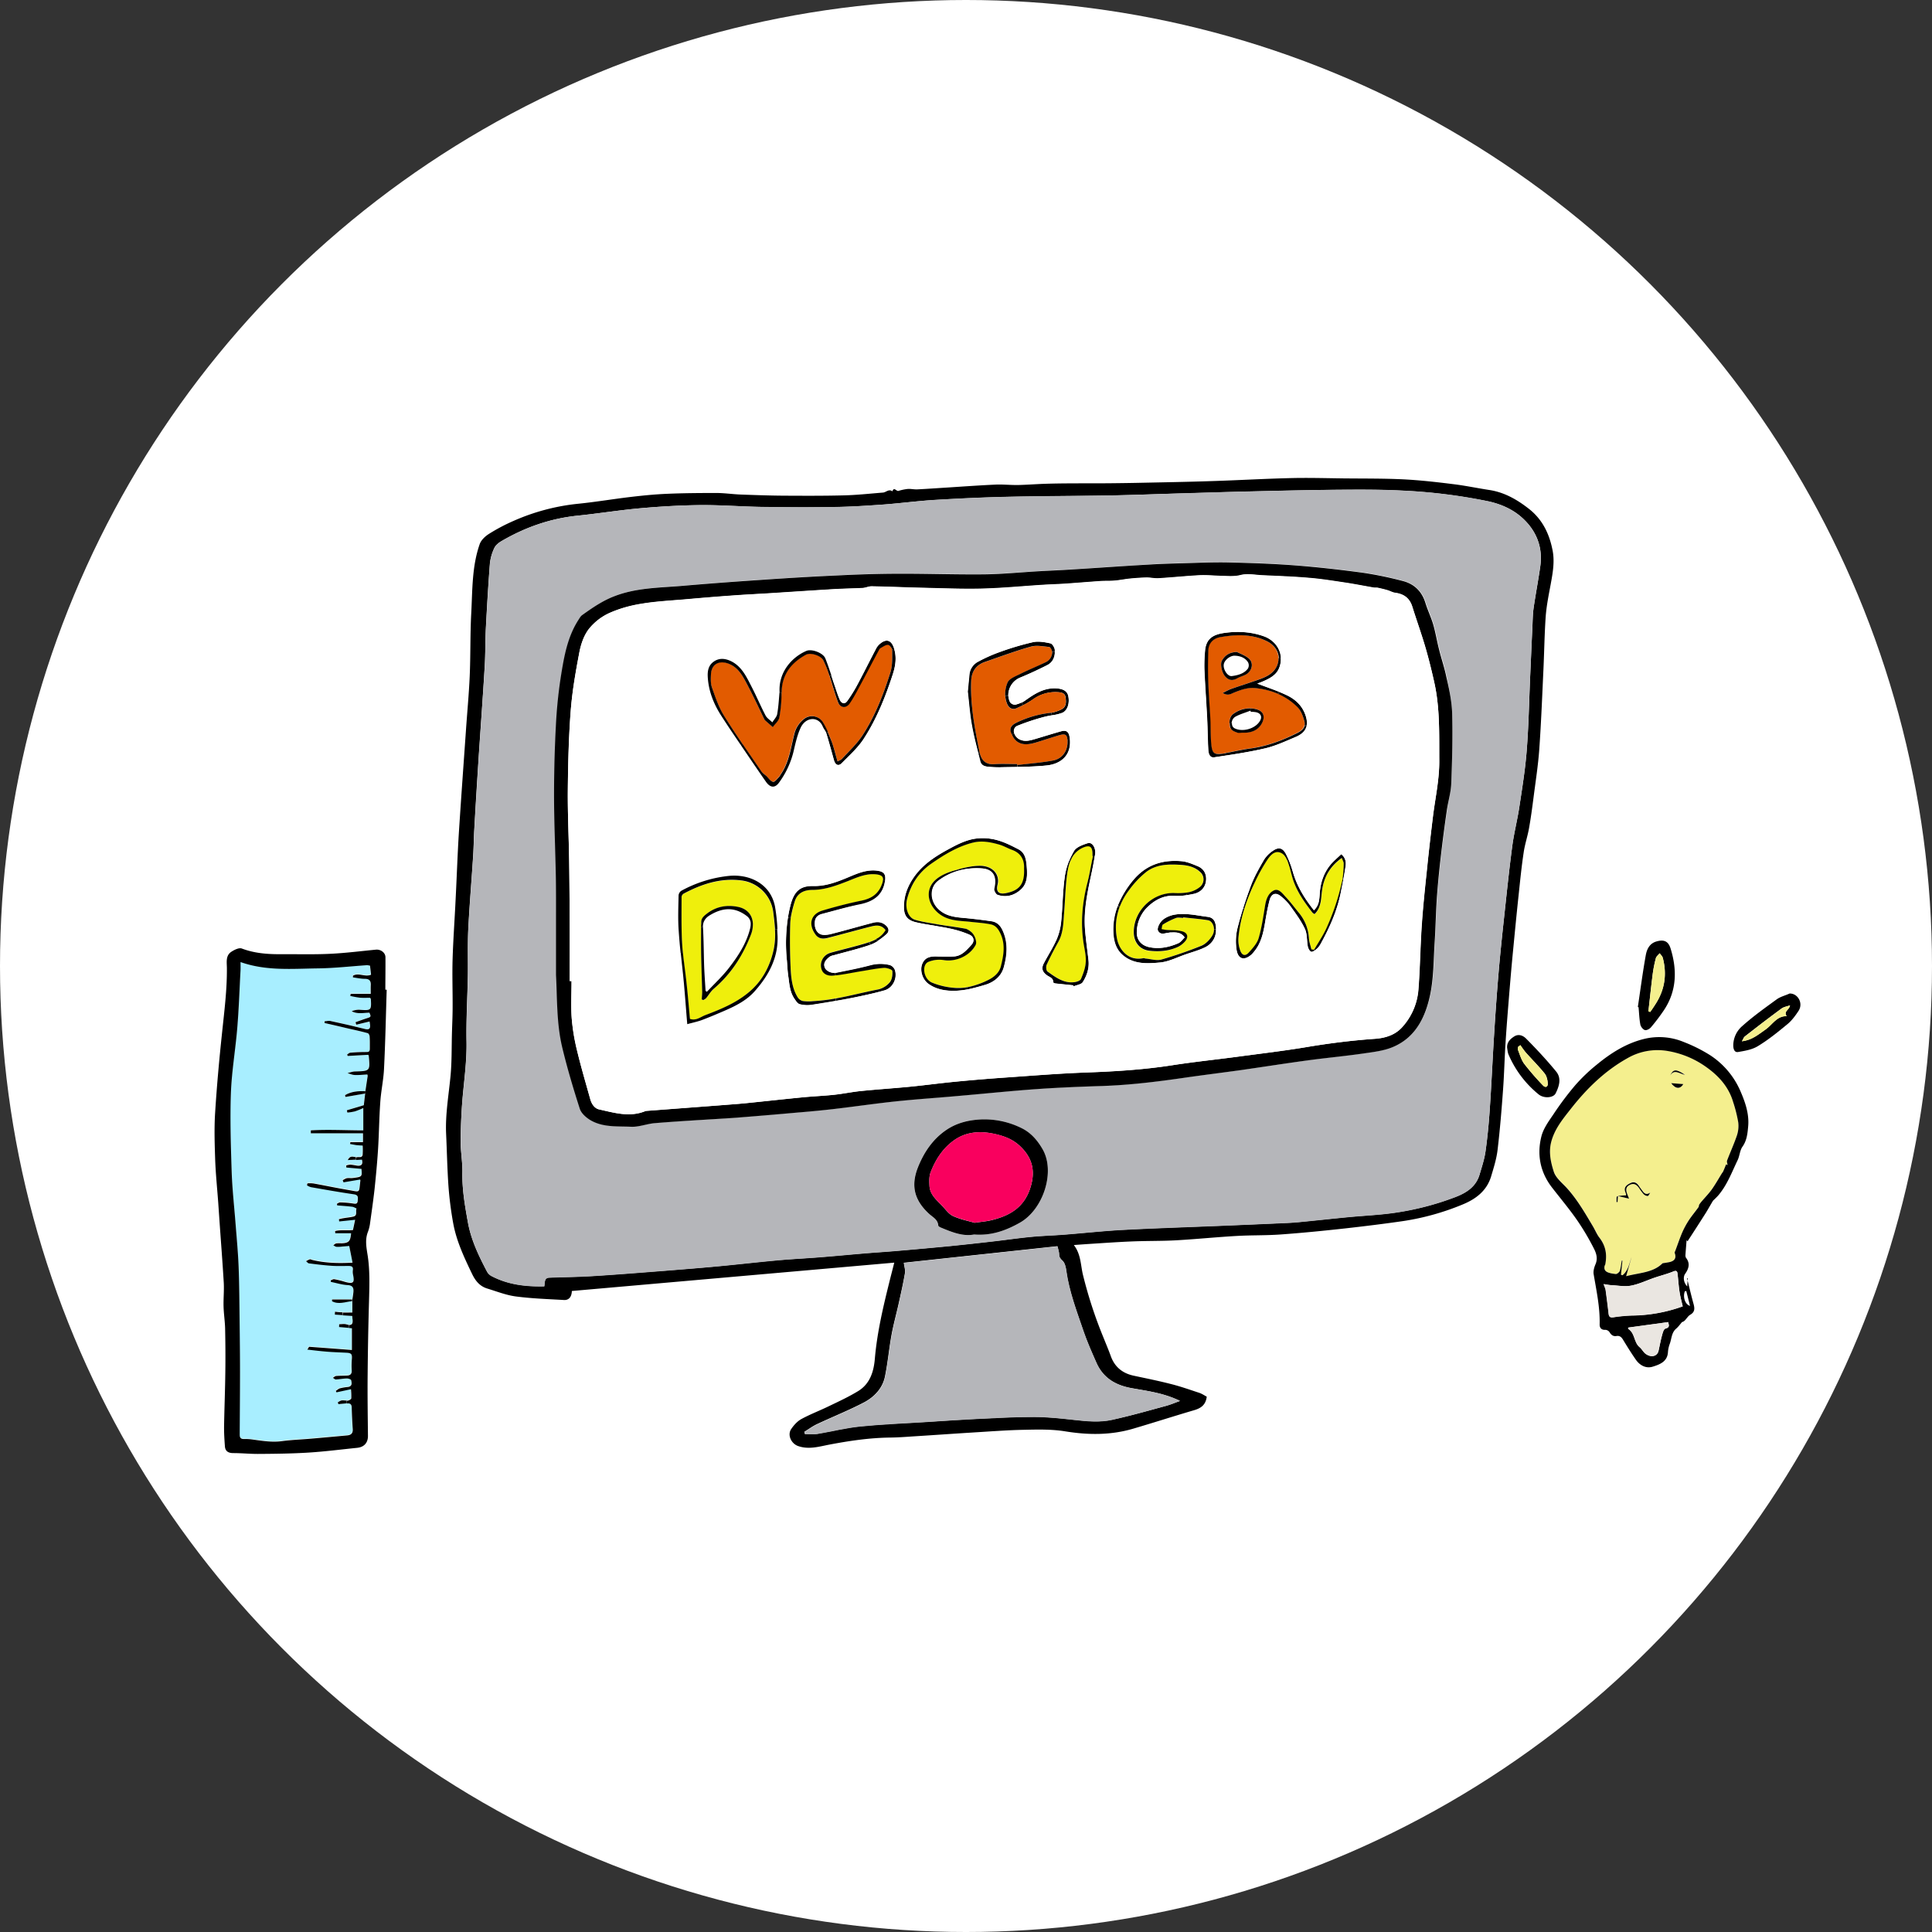 <svg id="future4_画像" data-name="future4 画像" xmlns="http://www.w3.org/2000/svg" width="1866.6" height="1866.6" viewBox="0 0 1866.6 1866.6"><rect x="0" y="0" width="1866.6" height="1866.6" fill="#333333" stroke="none"/><defs><style>.cls-1{fill:#fff;}.cls-2{fill:#f4ef8e;}.cls-3{fill:#eae6e1;}.cls-4{fill:#b5b6ba;}.cls-5{fill:#efef0c;}.cls-6{fill:#e25b00;}.cls-7{fill:#f9005e;}.cls-8{fill:#a8eeff;}</style></defs><circle class="cls-1" cx="933.3" cy="933.3" r="933.3"/><path d="M-253.4,1888.2c7.8-.3,13.5,9.2,8.7,16.7-3.1,4.7-6.6,9.5-10.9,13-9.1,7.5-18.3,15-28.4,21.1-5.5,3.4-12.6,4.6-19.2,5.7-3.6.6-4.6-3.2-4.6-6.3a24.85,24.85,0,0,1,8.6-18.7c10.5-9.4,22-17.6,33.4-25.9C-262.2,1891.2-257.5,1890.1-253.4,1888.2Zm.4,11.4c-2.7,1-5.8,1.4-8.1,3-12,8.8-23.8,17.9-35.5,27-1.2.9-1.7,2.8-2.9,4.7,9.9-1.2,16-6.7,22.7-11.3s10.9-13.2,20.5-13c-3.1-5,2.7-5.8,3.3-10.4Z" transform="translate(1982.4 -928.3)"/><path class="cls-2" d="M-261.1,1902.7c2.2-1.6,5.4-2.1,8.1-3-.6,4.6-6.4,5.4-3.2,10.4-9.7-.2-13.8,8.4-20.5,13s-12.8,10.1-22.7,11.3c1.2-2,1.7-3.8,2.9-4.7Q-279.1,1915.9-261.1,1902.7Z" transform="translate(1982.4 -928.3)"/><path class="cls-2" d="M-419.2,2083.9h0l-1,.3c-.7.2-.4,3.5-.5,5.3l1,.1c.2-1.8.3-3.6.5-5.7Zm0,0,10.7,2.5c-.9-2.3-1.3-3.3-1.7-4.3-1.4-3.7-1.9-7.1,2.6-9.2,4.2-2,6.9.2,9.1,3.4a37.44,37.44,0,0,0,4.1,5.5c1,1,2.8,2.1,4,1.9.9-.1,1.7-2.1,2.5-3.3-3.3,2.4-5.4,1.2-7.4-1.4a34.7,34.7,0,0,1-3.1-4.4c-2-3.2-4.4-5.5-8.5-3.5s-7.2,4.2-4.8,9.4a10.08,10.08,0,0,1,.5,2.5c-2.7.3-5.4.5-8,.9Zm116.2-71.4a29.24,29.24,0,0,1-1.3,12.8c-2.7,8.2-6.4,16.1-9.5,24.2-.4,1.2.3,2.8.5,4.2l-1.5-.5c-.9,2.1-1.7,4.3-2.6,6.4-.4.7-.8,1.3-1.2,1.9-3.3,5.3-6.3,10.7-9.9,15.8-2.7,3.9-6.1,7.2-9.2,10.9-1,1.2-2,2.4-2.9,3.7-.5.8-.3,2-.8,2.6-3,4.1-6.3,8-9.1,12.3a81,81,0,0,0-6.5,11.9c-2.5,5.8-4.5,11.8-6.7,17.7-.3.8-1,1.7-.7,2.3,1.8,5.1-.2,7.8-5.1,8.9-2,.4-4.1.7-6.6,1.1-9.3,9.2-22.4,9.1-35.2,12.5l5.2-18.4c-2.2,6.3-3.2,13.1-8.7,17.5l-1.5-.5,1.4-13.6-.6-.1c-.6,3.3-.8,6.7-1.9,9.9-.4,1.4-2.7,3.2-3.9,3.1-8.6-1-11.6-2.8-10.9-7.6a14.27,14.27,0,0,1,.8-2.2c1.7-9.3.3-17.4-5.7-25.4-2.2-2.9-4-7.2-6.2-10.8-7.8-13.1-15.3-26.3-25.8-37.7-4.4-4.8-10.2-9.4-12.1-15.2-2.8-8.8-5.1-18.2-2.7-28,3.1-12.9,11.2-22.7,19-32.6,15.3-19.7,33.1-37,55-49.2a57.92,57.92,0,0,1,38-7,89.13,89.13,0,0,1,38.5,16c11.6,8.3,21.2,18.9,25.4,33.2,1.9,6.6,4,13.2,5,19.9Zm-64.9-37.6c4.3,5.8,9,5.7,11.7.9Zm13.6-8.1c-8.7-5.9-11.4-5.7-14.4.7C-364.9,1960.8-360,1965.6-354.3,1966.8Z" transform="translate(1982.4 -928.3)"/><path d="M-351.9,2165.6c1.9,7.6,3.7,15.3,5.8,22.8,1.1,4.2,1.2,7.5-3.2,10.1-2.3,1.3-3.7,4.1-5.8,6a5.7,5.7,0,0,1-2.2,1.1c-2.2,2.6-3.7,4.7-5.6,6.3-4.6,3.9-4.4,9.6-6.2,14.6a28,28,0,0,0-1.8,8.1c-.5,9.3-8,12-14.7,14.1-6.4,2-12.4-1.1-16.3-6.7-4.4-6.3-8.5-12.9-12.5-19.5-1.6-2.6-3.3-3.9-6.3-3.4-3.2.5-5.1-1.1-6.7-3.8a5.26,5.26,0,0,0-4-2.2c-4.1.3-5.6-2.3-5.5-5.3.4-16.5-3.1-32.4-5.8-48.5-.5-3.1.6-6.8,1.9-9.8,2.2-5.3.7-10.3-1.5-14.6a238.09,238.09,0,0,0-16.3-27.6c-7.4-10.7-15.8-20.7-23.8-31-11.8-14.9-15.3-32-10.8-50,1.9-7.6,7-14.6,11.5-21.2a292,292,0,0,1,21.3-28.4,166.7,166.7,0,0,1,20.6-19.7c13.6-11.2,28.3-20.6,45.7-24.9a61.66,61.66,0,0,1,38.4,2.9,147,147,0,0,1,25.4,12.7,78.45,78.45,0,0,1,29.1,34.1c4.8,10.9,8.9,22.5,7.8,34.7-.6,6.6-1.2,13.5-5.4,19.5-2.7,3.7-2.8,9.2-4.9,13.4-5.5,11.5-10,23.6-18.3,33.5-1.7,2-3.6,3.7-5.4,5.5-2.3,3.8-4.5,7.8-6.9,11.7-5.9,9.3-11.9,18.6-17.7,27.5-.1-.2-.5-.6-.9-1.2-.4,5.3-.8,9.8-1.1,14.3a5.21,5.21,0,0,0,.5,2.8c4.3,5.4,2.7,10.5-.8,15.5-2.2,3.1-1.5,8.7,2.1,12.2A46.14,46.14,0,0,1-351.9,2165.6Zm-63-19.3-1.4,13.6,1.5.5c5.5-4.5,6.5-11.2,8.7-17.5l-5.2,18.4c12.8-3.4,26-3.3,35.2-12.5,2.5-.4,4.6-.7,6.6-1.1,4.9-1.1,7-3.8,5.1-8.9-.2-.6.4-1.5.7-2.3,2.2-5.9,4.2-11.9,6.7-17.7a81,81,0,0,1,6.5-11.9c2.8-4.2,6.1-8.1,9.1-12.3.5-.7.3-1.9.8-2.6a33.66,33.66,0,0,1,2.9-3.7c3.1-3.6,6.4-7,9.2-10.9,3.6-5.1,6.6-10.5,9.9-15.8a7.61,7.61,0,0,0,1.2-1.9c.9-2.1,1.8-4.2,2.6-6.4l1.5.5c-.2-1.4-.9-3.1-.5-4.2,3.1-8.1,6.7-16,9.5-24.2a29.24,29.24,0,0,0,1.3-12.8,136.67,136.67,0,0,0-5-19.8c-4.2-14.3-13.8-24.9-25.4-33.2a89.13,89.13,0,0,0-38.5-16,57.92,57.92,0,0,0-38,7c-21.9,12.2-39.6,29.5-55,49.2-7.8,9.9-15.9,19.7-19,32.6-2.3,9.8-.1,19.2,2.7,28,1.9,5.8,7.6,10.4,12.1,15.2,10.4,11.3,18,24.6,25.8,37.7,2.1,3.6,3.9,7.9,6.2,10.8,6.1,8,7.4,16.1,5.7,25.4-.1.8-.7,1.5-.8,2.2-.8,4.7,2.2,6.6,10.9,7.5,1.2.1,3.4-1.7,3.9-3.1,1-3.2,1.3-6.6,1.9-9.9Zm65.3,43.7-3.6-14.4-1.4.3c-2,5.3,0,12.5,5,14.1Zm-7,.4c-1.1-4.6-2.3-9-3-13.5-.9-5.7-1.3-11.4-1.9-17.1-.3-2.5-.4-4.6-4.2-3.1-5.8,2.4-11.9,3.9-17.8,5.9-7.7,2.6-15.2,6.3-23.1,7.8-6.1,1.2-12.8-.2-19.2-.5-2.2-.1-4.3-.6-7.2-1,1,2.9,1.7,4.2,1.9,5.5,1.1,7.7,2.1,15.3,2.9,23,.3,3,1.5,3.9,4.6,3.5a147.67,147.67,0,0,1,17.6-1.7,148.6,148.6,0,0,0,49.4-8.8Zm-16.8,21.6c5.1-1.3,2.9-4.1,2.8-6.3l-38.7,5.3c0,.2-.2,1.2.2,1.4,6.5,4,5.2,12.9,10.8,17.5,2.2,1.8,3.6,4.9,5.9,6.5,5.4,3.9,11.2,2.3,12.4-3,1.1-4.7,1.9-9.6,3.2-14.3.7-2.6,1.7-6.7,3.4-7.1Z" transform="translate(1982.4 -928.3)"/><path d="M-352.5,2163.4l.7-.2a19.42,19.42,0,0,1-.2,2.4Z" transform="translate(1982.4 -928.3)"/><path class="cls-3" d="M-359.7,2177c.7,4.5,2,8.8,3,13.5a149.16,149.16,0,0,1-49.4,8.9,147.67,147.67,0,0,0-17.6,1.7c-3.1.4-4.2-.5-4.6-3.5-.9-7.7-1.9-15.4-2.9-23-.2-1.4-.9-2.6-1.9-5.6,2.9.4,5,.9,7.2,1,6.4.3,13,1.7,19.2.5,7.9-1.5,15.4-5.2,23.1-7.8,5.9-2,12-3.5,17.8-5.9,3.8-1.6,3.9.6,4.2,3.1C-360.9,2165.6-360.6,2171.3-359.7,2177Z" transform="translate(1982.4 -928.3)"/><path d="M-356.1,1975.7c-2.7,4.8-7.4,5-11.7-.9Z" transform="translate(1982.4 -928.3)"/><path d="M-368.8,1967.5c3-6.4,5.7-6.6,14.4-.7C-360,1965.6-364.9,1960.8-368.8,1967.5Z" transform="translate(1982.4 -928.3)"/><path d="M-368.3,1844.9c6.3,20.5,5.9,40.6-6.3,59.1a189.65,189.65,0,0,1-12.7,16.8c-1.3,1.6-4.3,3.2-5.9,2.7-1.9-.6-4-3.3-4.4-5.4-1-5.5-1.2-11.1-1.7-16.7l-.7-.2c2.5-16.7,4.7-33.5,7.7-50.2,1-5.4,3.4-10.8,9.6-12.9C-375.1,1835.7-370.6,1837.3-368.3,1844.9Zm-14.4,53.1c8.8-13.8,10.9-28.6,6.8-44.3-.4-1.6-2-3-3-4.5-1.3,1.6-3.2,3-3.7,4.8a124.4,124.4,0,0,0-3,15c-1.6,12.1-2.8,24.2-4.2,36.3l1.8.6C-386.2,1903.4-384.4,1900.7-382.7,1898Z" transform="translate(1982.4 -928.3)"/><path class="cls-2" d="M-375.9,1853.8c4.1,15.7,2,30.5-6.8,44.3-1.7,2.7-3.5,5.3-5.3,8l-1.8-.6c1.4-12.1,2.7-24.2,4.2-36.3a124.4,124.4,0,0,1,3-15c.5-1.8,2.4-3.2,3.7-4.8C-377.9,1850.8-376.4,1852.1-375.9,1853.8Z" transform="translate(1982.4 -928.3)"/><path class="cls-3" d="M-409.3,2210.9l38.7-5.3c.1,2.2,2.3,5-2.8,6.3-1.7.4-2.7,4.5-3.4,7.1-1.3,4.7-2.1,9.5-3.2,14.3-1.2,5.3-7,6.9-12.4,3-2.3-1.7-3.7-4.7-5.9-6.5-5.7-4.6-4.4-13.4-10.8-17.5C-409.5,2212.2-409.3,2211.2-409.3,2210.9Z" transform="translate(1982.4 -928.3)"/><path d="M-410.2,2082.1c.4,1,.8,2,1.7,4.3l-10.7-2.5a52.7,52.7,0,0,1,7.9-.7,7.42,7.42,0,0,0-.5-2.5c-2.3-5.2.8-7.5,4.8-9.4s6.5.3,8.5,3.5c1,1.5,2.1,2.9,3.1,4.3,1.9,2.6,4,3.8,7.4,1.4-.8,1.2-1.6,3.2-2.5,3.3a6,6,0,0,1-4-1.9,43.63,43.63,0,0,1-4.1-5.5c-2.3-3.3-4.9-5.4-9.1-3.4C-412.1,2075.1-411.6,2078.5-410.2,2082.1Z" transform="translate(1982.4 -928.3)"/><path d="M-419.2,2083.9Z" transform="translate(1982.4 -928.3)"/><path d="M-419.2,2084c-.2,2-.3,3.8-.4,5.7l-1-.1c.1-1.9-.2-5.1.5-5.3A1.4,1.4,0,0,1-419.2,2084Z" transform="translate(1982.4 -928.3)"/><path d="M-478.9,1963.6c5.3,6.5,2.9,14.2-.5,21-2.2,4.5-11.4,5.2-16.5,1a100.67,100.67,0,0,1-29-38.4c-.9-2.1-1-4.5-1.4-6.7-.2-5.3,2.9-8.3,6.8-10.8,4.5-2.9,8.9-.7,11.7,2.2C-497.8,1942-488,1952.5-478.9,1963.6Zm-12.8,13.3c2.5,2.7,5,1.5,4.7-2-.2-3.2-1.1-7-3-9.4-5.8-7.2-12.4-13.7-18.5-20.6-1.7-2.2-3.4-4.4-4.9-6.8l-2.2,1.6c-.1,1.1-.5,2.3-.1,3.2,1.8,4.5,3.2,9.5,6,13.3a251.67,251.67,0,0,0,18,20.7Z" transform="translate(1982.4 -928.3)"/><path d="M-482.4,1459.9c2.2,11,.2,22-1.8,32.9-1.9,10.2-4,20.5-4.8,30.8-1.2,17-1.4,34.1-2.2,51.2-1.2,25.7-2.2,51.4-4,77-1.1,15.8-3.6,31.5-5.6,47.2-1.3,10-2.6,19.9-4.4,29.8-1.4,7.8-4,15.3-5.1,23.1-2,13.1-3.3,26.2-4.7,39.4-2,18.6-3.8,37.2-5.6,55.9-1.3,13.1-2.4,26.3-3.5,39.4-1.3,16.3-2.7,32.7-3.7,49-1,15-1.3,30.1-2.4,45.1-1.4,19.5-3,39-5.3,58.4-1,8.7-3.7,17.2-6.2,25.6-4.2,14.1-14.8,22.1-27.8,27.4a245.09,245.09,0,0,1-57,15.9c-18.6,2.7-37.3,5-56,7.1-20.9,2.3-41.8,4.4-62.8,5.9-14,1-28,.6-42,1.4-19.5,1.1-39,3.1-58.5,4.2-14.2.8-28.5.5-42.8,1.1-12.6.5-25.3,1.4-37.9,2.2-6,.4-12,.8-18.4,1.3,6.9,8.9,6.5,19.3,8.8,28.8a423.46,423.46,0,0,0,19.9,60.8c2.4,6,4.9,11.9,7.1,18,3.8,10.3,11.3,16.3,21.9,18.6,12.1,2.6,24.2,5,36.2,8.1,9.2,2.3,18.2,5.5,27.3,8.5,2.7.9,5.1,2.6,7.2,3.7-1,8-5.6,11.1-12,13-19.7,5.8-39.3,12.1-59,17.9-21.7,6.4-43.5,6.2-65.7,2.6-12.9-2.1-26.3-1.8-39.5-1.5-16.6.3-33.1,1.6-49.7,2.6-19.4,1.2-38.8,2.6-58.2,3.8-7.1.5-14.3,1-21.4,1.1-20.3.2-40.2,3.2-60.1,7-9.5,1.9-19.2,4.7-29.2,1.2-6.6-2.3-10.6-10.6-6.7-16.4,2.5-3.7,5.9-7.5,9.7-9.6,8.6-4.7,17.9-8.2,26.7-12.5,9.6-4.6,19.3-9.1,28.3-14.6,11.3-6.9,15-18.5,16.1-30.9,2.2-26.1,8.3-51.4,14.6-76.7,1.3-5.2,2.7-10.5,4.2-16.5l-311.5,27.4c-.2,5.7-2.9,9-7.7,8.7-15.4-.9-30.9-1.4-46.2-3.4-9.4-1.2-18.4-4.8-27.6-7.6-7.5-2.2-11.8-7.6-15.1-14.6-7.4-15.4-14.7-30.9-17.9-47.8a341.73,341.73,0,0,1-4.7-36.4c-1.2-17-1.5-34.1-2.3-51.1-.8-19.2,2.7-38,4.4-56.9,1.1-12.7.9-25.4,1.2-38.1.2-8.9.7-17.9.7-26.8.1-15.8-.5-31.5,0-47.3.6-19,2-38,2.9-57.1,1.1-21.2,1.8-42.5,3.1-63.7,2.1-32.8,4.5-65.6,6.8-98.4,1.2-17.7,2.9-35.4,3.7-53.2.9-20.4.4-40.8,1.5-61.2,1.2-22.4.6-45.2,8.2-66.8,1.4-3.9,5.4-7.6,9.1-9.9a175.7,175.7,0,0,1,23.5-12.4,205,205,0,0,1,62.5-16.6c16.8-1.7,33.4-4.5,50.1-6.5,11.8-1.4,23.7-2.6,35.6-3.1,15.9-.7,31.9-.8,47.8-.8,7.8,0,15.6,1.2,23.5,1.5,13.8.5,27.6,1,41.3,1.1,19.5.1,39,.2,58.4-.3,12.6-.3,25.2-1.7,37.8-2.7,3-.2,5.6-3.8,9.1-1.2,1.5-4.7,3.8.1,5.8-.4a46,46,0,0,1,9.1-1.9c3.1-.2,6.3.6,9.4.4,9.8-.5,19.5-1.2,29.3-1.8,15.4-1,30.7-2.1,46.1-2.8,7.2-.3,14.4.5,21.6.4,8.9-.2,17.7-.9,26.6-1.2,9.6-.3,19.1-.4,28.7-.4,10.9-.1,21.9,0,32.8-.1,9.2-.1,18.5-.2,27.7-.4,23.9-.5,47.7-.9,71.6-1.7,25.5-.8,51.1-2.3,76.6-2.9,16.9-.4,33.9.1,50.8.3,19.1.2,38.2,0,57.3.9,16,.8,32,2.6,48,4.6,11.8,1.4,23.5,3.9,35.3,5.7,14.5,2.2,26.7,9.2,38,18C-492.1,1430.1-485.5,1444.1-482.4,1459.9Zm-11.8,15.3c2.5-17.9-3.6-33.4-16.2-45.4-9.4-9-21.2-14.4-34.5-17.2a532.2,532.2,0,0,0-83.5-10.3c-19.3-1-38.6-.9-58-.8-28.7.2-57.5.9-86.2,1.6-22.6.5-45.2,1.3-67.7,1.9s-45.1,1.5-67.7,2c-33.2.6-66.3.6-99.5,1.3-23.7.5-47.4,1.6-71.1,3-17.2,1-34.3,3.3-51.6,4.6-15.6,1.1-31.2,2.1-46.8,2.3-23.1.4-46.2.3-69.3-.1-19.6-.3-39.2-1.9-58.8-1.8-19.4.2-38.8,1.3-58.1,3-20.4,1.8-40.7,5.1-61.1,7.2-26.5,2.7-50.9,11.3-73.8,24.7-2.7,1.6-5.6,4-6.8,6.7a46.81,46.81,0,0,0-4.2,14.7c-1.6,20.8-2.8,41.6-3.9,62.3-.6,12.3-.4,24.6-1.1,36.8-1.8,30.6-4.1,61.2-6.1,91.8-1.4,22.1-2.8,44.1-4,66.2-.5,8.5-.5,16.9-1.1,25.4-1.5,23.6-3.5,47.1-4.7,70.6-.7,15-.2,30.1-.4,45.2-.4,21.2-1.7,42.4-1.3,63.7.3,16.5-1.7,32.7-3.3,49-1.5,15.4-2.2,31-2.4,46.5-.1,10.2,1.9,20.5,1.7,30.8-.3,16.5,2.5,32.6,5.4,48.6,3.1,16.9,10.5,32.3,18.4,47.3a10.5,10.5,0,0,0,4,4.1c16,8.5,33.3,10.5,51.3,10.1.8-3.9-.3-8.2,5-8.4,13.9-.5,27.8-.7,41.7-1.5,22.7-1.4,45.4-3.3,68-5,17.5-1.4,35.1-2.7,52.6-4.4,19.3-1.8,38.5-4.1,57.8-5.8,13.7-1.2,27.5-1.9,41.2-3,14.7-1.2,29.4-2.6,44.1-3.8,9.6-.8,19.2-1.4,28.7-2.2,17.7-1.5,35.4-3.1,53-4.8q20.7-2.1,41.4-4.5c12.3-1.4,24.5-3.2,36.9-4.4,10.4-1,20.9-1.3,31.3-2.1,19.5-1.5,39-3.7,58.5-4.7,33.8-1.8,67.6-2.8,101.3-4.2,15.5-.6,31-1.3,46.6-2,6.6-.3,13.2-.5,19.8-1.1,16.5-1.6,32.9-3.4,49.4-5,14.7-1.4,29.4-2,44-4.1a271.48,271.48,0,0,0,58.6-15.1c10.7-4,20.1-9.8,23.7-21.6,2.2-7.4,4.7-14.8,5.8-22.5,1.9-13.4,3.2-26.9,4.1-40.4,1.7-24.6,2.7-49.2,4.3-73.8q1.8-28.95,4.2-57.9c1.6-18.5,3.5-36.9,5.5-55.3,2.5-22.7,4.8-45.3,7.8-67.9,1.6-12.4,4.8-24.5,6.7-36.9,2.8-18.3,5.8-36.6,7.2-54.9,1.9-23.4,2.3-46.9,3.3-70.3.7-16.2,1.4-32.5,2.2-48.7.3-6.3.3-12.8,1.2-19C-498.7,1502.1-496.1,1488.7-494.2,1475.2Zm-361.4,811.3c4.3-1.2,8.4-3,13.2-4.7-15.6-7.7-31.7-9.6-47.4-12.5-15.1-2.8-26.9-9.9-33.3-24.3-4.5-10.2-9.1-20.6-12.7-31.1-6.5-19.1-13.7-37.9-16.5-58.1-.5-3.3-1.3-7.3-3.5-9.4s-3.4-3.4-3.4-6.3c0-2.4-.9-4.7-1.6-7.8l-148.4,16c.4,3.5,1.6,6.9,1.1,10-1.7,10.1-4,20.1-6.2,30s-5,19.9-6.8,29.9c-2.4,13.3-3.6,26.8-6.3,40-2.4,11.7-10.6,20-20.6,25.2-14.6,7.6-29.9,13.7-44.8,20.7-4.4,2-8.3,5-12.5,7.5.2.7.3,1.4.5,2.1,3.9,0,8,.5,11.8-.1,13.8-2.3,27.5-5.8,41.5-7.2,21.1-2.2,42.3-3,63.5-4.3,16.5-1,33-2.2,49.5-3,18.4-.9,36.9-1.9,55.3-1.9,13,0,26.1,1.5,39.1,2.9,12.2,1.3,24.4,2.5,36.4-.2C-890.2,2296.2-872.9,2291.2-855.6,2286.5Z" transform="translate(1982.4 -928.3)"/><path class="cls-2" d="M-487.1,1974.9c.3,3.5-2.2,4.7-4.7,2a273.74,273.74,0,0,1-18-20.8c-2.9-3.8-4.2-8.8-6-13.3-.4-.9,0-2.1.1-3.2l2.2-1.6a77.63,77.63,0,0,0,4.9,6.8c6.1,6.9,12.7,13.5,18.5,20.6C-488.1,1967.9-487.3,1971.7-487.1,1974.9Z" transform="translate(1982.4 -928.3)"/><path class="cls-4" d="M-510.5,1429.8c12.6,12,18.7,27.5,16.2,45.4-1.9,13.6-4.5,27-6.4,40.5-.9,6.3-.9,12.7-1.2,19-.8,16.2-1.4,32.4-2.2,48.7-1,23.5-1.5,47-3.3,70.4-1.5,18.4-4.5,36.7-7.2,54.9-1.9,12.3-5,24.5-6.7,36.9-3,22.6-5.4,45.3-7.8,68-2,18.4-4,36.9-5.5,55.3-1.7,19.3-3,38.6-4.2,57.9-1.5,24.6-2.6,49.2-4.3,73.8-.9,13.5-2.2,27-4.1,40.4-1.1,7.6-3.6,15-5.8,22.5-3.6,11.8-13,17.5-23.7,21.6a274.32,274.32,0,0,1-58.6,15.1c-14.6,2.1-29.3,2.7-44,4.1-16.5,1.6-32.9,3.4-49.4,5-6.6.6-13.2.8-19.8,1.1-15.5.7-31,1.3-46.6,2-33.8,1.4-67.6,2.5-101.3,4.2-19.5,1-39,3.2-58.5,4.7-10.4.8-20.9,1.1-31.3,2.1-12.3,1.2-24.6,3-36.9,4.4q-20.7,2.4-41.4,4.5c-17.7,1.7-35.3,3.3-53,4.8-9.6.8-19.2,1.4-28.7,2.2-14.7,1.2-29.4,2.7-44.1,3.8-13.7,1.1-27.5,1.7-41.2,3-19.3,1.8-38.5,4-57.8,5.8-17.5,1.6-35,3-52.5,4.4-22.7,1.8-45.3,3.6-68,5-13.9.9-27.8,1-41.7,1.5-5.3.2-4.2,4.5-5,8.4-18,.4-35.3-1.6-51.3-10.1a10.5,10.5,0,0,1-4-4.1c-7.9-15.1-15.4-30.4-18.4-47.3-2.9-16.1-5.8-32.1-5.4-48.6.2-10.2-1.8-20.5-1.7-30.8.2-15.5.8-31.1,2.4-46.5,1.6-16.3,3.6-32.5,3.3-49-.4-21.2.9-42.4,1.3-63.7.3-15.1-.3-30.2.4-45.2,1.2-23.6,3.2-47.1,4.7-70.6.5-8.4.6-16.9,1.1-25.4,1.3-22.1,2.6-44.1,4-66.2,2-30.6,4.2-61.2,6.1-91.8.7-12.3.5-24.6,1.1-36.9,1.1-20.8,2.3-41.6,3.9-62.3a45.55,45.55,0,0,1,4.2-14.8c1.2-2.7,4.1-5.2,6.8-6.7,22.8-13.4,47.3-22,73.8-24.7,20.4-2.1,40.7-5.4,61.1-7.2,19.3-1.7,38.7-2.9,58.1-3,19.6-.2,39.2,1.4,58.8,1.7,23.1.3,46.2.4,69.3.1,15.6-.2,31.2-1.2,46.8-2.3,17.2-1.2,34.3-3.5,51.5-4.6,23.7-1.4,47.4-2.5,71.1-3,33.2-.8,66.3-.7,99.5-1.3,22.6-.4,45.1-1.3,67.7-2s45.1-1.4,67.7-1.9c28.7-.7,57.4-1.3,86.2-1.6,19.3-.2,38.7-.2,58,.8a532.2,532.2,0,0,1,83.5,10.3C-531.7,1415.4-519.9,1420.8-510.5,1429.8Zm-69.8,255.7c.9-22.5,1.5-45.1.9-67.6-.3-12-2.9-23.9-5.2-35.7-1.8-9.1-4.8-17.9-7.1-26.8-2-7.8-3.2-15.8-5.5-23.6-2.1-7.3-5.4-14.2-7.7-21.4-3.5-11.1-11-18.2-21.9-21a331.87,331.87,0,0,0-38.2-7.9c-22.1-3-44.3-5.5-66.5-7.2-21.3-1.6-42.6-2.3-63.9-2.8-14.8-.3-29.6.4-44.3.8-11,.3-21.9.6-32.9,1.3-24.6,1.5-49.2,3.2-73.9,4.7-10.6.7-21.2,1.1-31.8,1.7-17.5,1-35,2.8-52.5,3-27.4.3-54.8-.7-82.2-.6-20.3.1-40.6.8-60.8,1.7-24.5,1.1-49,2.7-73.5,4.3-25.5,1.7-50.9,3.7-76.4,5.8-21.8,1.9-43.9,1.9-64.9,10-11.5,4.5-21.2,11.3-31,18.2-1.5,1.1-2.5,3-3.6,4.7-8.7,13.5-12.5,28.9-15.2,44.3a449.17,449.17,0,0,0-6.2,51.8c-1.5,24.2-2.1,48.4-2.1,72.7,0,25.9,1.2,51.9,1.7,77.8.3,14.8.2,29.5.2,44.3v52c1.2,23.5.5,47.1,6,70,4.8,20,10.7,39.8,17,59.4,1.3,4.2,5.7,8.1,9.6,10.6,12.1,7.5,26.2,6.1,39.7,6.7,7.7.4,15.5-2.9,23.3-3.5,20.8-1.7,41.7-2.8,62.6-4.2,6-.4,11.9-.7,17.9-1.2l56.9-4.8c12-1.1,24-2.1,35.9-3.5,19.7-2.3,39.4-5.2,59.1-7.3,19.9-2.1,39.9-3.5,59.9-5.2,25.6-2.2,51.2-4.9,76.8-6.7,21.1-1.5,42.3-2.2,63.5-3,25.9-.9,51.6-4,77.2-7.7,18.7-2.7,37.4-4.9,56-7.6,22.3-3.1,44.5-6.6,66.8-9.7,17.2-2.3,34.6-3.9,51.8-6.4,9.6-1.4,19.6-2.5,28.4-6.2,22.1-9.3,31.5-29.2,36.1-50.8,3.3-15.9,3.2-32.6,4.2-49,.9-14.7,1.1-29.5,2.2-44.2,1-13.9,2.4-27.7,4-41.6,1.7-14.5,3.6-28.9,5.7-43.4.9-8.3,3.6-16.7,3.9-25.2Zm-416.6,424c22.7-12.9,34.2-49.1,21.9-70.7-4.8-8.6-11.1-15.8-19.8-20.2a79.65,79.65,0,0,0-39.2-8.8c-12.2.4-23.9,3.2-34.2,10.2-13,8.9-21.6,21.5-27.3,35.8-6.8,17-4.5,31.4,10.7,45.3,3.5,3.2,8.4,5.4,8.8,11.2.1.7,1.5,1.6,2.5,2,10.6,4.4,21.2,8.9,32.1,6.7,16.9,1.3,30.9-3.8,44.5-11.5Z" transform="translate(1982.4 -928.3)"/><path d="M-579.4,1617.9c.6,22.5,0,45.1-.9,67.6-.3,8.5-3,16.9-4.2,25.4-2.1,14.4-4,28.9-5.7,43.4-1.6,13.8-3,27.7-4,41.6-1,14.7-1.2,29.5-2.2,44.2-1,16.4-.9,33-4.2,49-4.5,21.6-13.9,41.5-36.1,50.8-8.8,3.7-18.8,4.8-28.4,6.2-17.2,2.5-34.5,4.1-51.8,6.4-22.3,3-44.5,6.5-66.8,9.7-18.7,2.6-37.4,4.9-56,7.6-25.6,3.7-51.3,6.8-77.2,7.7-21.2.7-42.4,1.5-63.5,3-25.6,1.8-51.2,4.5-76.8,6.7-20,1.8-40,3.1-59.9,5.2-19.7,2.1-39.4,5-59.1,7.3-11.9,1.4-23.9,2.5-35.9,3.5-19,1.7-37.9,3.3-56.9,4.8-6,.5-11.9.8-17.9,1.2-20.9,1.3-41.8,2.5-62.6,4.2-7.8.6-15.6,3.9-23.3,3.5-13.4-.6-27.5.8-39.7-6.7-4-2.5-8.3-6.4-9.7-10.6-6.3-19.6-12.2-39.4-17-59.4-5.5-23-4.8-46.6-6-70v-52c0-14.8.1-29.6-.2-44.3-.5-25.9-1.7-51.9-1.7-77.8,0-24.2.7-48.5,2.1-72.7a451.82,451.82,0,0,1,6.2-51.8c2.7-15.4,6.5-30.8,15.2-44.3,1.1-1.7,2.1-3.6,3.6-4.7,9.8-7,19.6-13.8,31-18.2,21-8.2,43.1-8.2,64.9-10,25.5-2.2,50.9-4.1,76.4-5.8,24.5-1.7,49-3.2,73.5-4.3,20.2-1,40.5-1.7,60.8-1.7,27.4-.1,54.8.9,82.2.6,17.5-.2,35-2,52.5-3,10.6-.6,21.2-1,31.8-1.7,24.6-1.5,49.2-3.3,73.9-4.7,11-.7,21.9-1,32.9-1.3,14.8-.4,29.6-1.1,44.3-.8,21.3.5,42.7,1.2,63.9,2.8,22.2,1.7,44.4,4.2,66.5,7.2a354.53,354.53,0,0,1,38.2,7.9c11,2.8,18.4,9.8,21.9,21,2.2,7.2,5.6,14.1,7.7,21.4,2.2,7.7,3.5,15.8,5.5,23.6,2.2,9,5.3,17.8,7.1,26.8C-582.3,1594-579.7,1606-579.4,1617.9Zm-18.6,100c2.2-18.2,6.3-36,6.2-54.6-.2-25.6.7-51.2-5-76.4-2.6-11.6-5.4-23.1-8.8-34.5-3.8-12.8-8.3-25.3-12.3-38.1-2.6-8.3-8.2-12.3-16.6-13.4-2.5-.3-4.9-1.8-7.4-2.5-3-.9-6.1-1.6-9.2-2.3-1.3-.3-2.6,0-3.9-.2-9.4-1.6-18.8-3.5-28.2-4.9-11.5-1.7-23-3.6-34.6-4.5-14.9-1.3-29.8-1.8-44.8-2.5-7.1-.3-14.6-1.9-21.2-.2-6.3,1.6-12.2.9-18.3.8-7.1-.2-14.3-.9-21.4-.6-13.2.7-26.4,2.1-39.7,2.9-3.8.2-7.6-.7-11.4-.7-5.3.1-10.6.5-15.8,1s-10.2,1.6-15.4,2c-4.4.4-8.8.1-13.1.4-11.8.8-23.5,1.8-35.2,2.6-6.6.4-13.2.6-19.9,1-19.8,1.2-39.7,3.2-59.5,3.7-19.6.5-39.2-.4-58.8-.8-15.9-.4-31.8-1.1-47.8-1.4-2.9-.1-5.8,1.4-8.7,1.6-9.6.5-19.3.6-28.9,1.2-19.9,1.2-39.7,2.5-59.6,3.8-12.1.8-24.1,1.3-36.2,2.2-15.7,1.1-31.3,2.4-47,3.8-14,1.2-28.1,1.9-41.9,4.2a125,125,0,0,0-30.8,8.8,53.8,53.8,0,0,0-20.3,15.7c-4.8,6.3-7.7,14.8-9.2,22.8-3.5,18.6-6.8,37.5-8.3,56.3-1.9,25.4-2.5,51-2.8,76.5-.2,22.8,1,45.6,1.3,68.4.3,20,.4,40,.5,60,.1,18.7,0,37.4,0,56.1h1.8c0,12.1-.7,24.3.2,36.4a198.77,198.77,0,0,0,5.4,31.6c3.7,15.6,8.3,30.9,12.6,46.3,1.3,4.5,4,8.7,8.5,9.7,14.7,3.3,29.4,7.8,44.5,1.7a8,8,0,0,1,1.5-.3l70-5.3c8.6-.7,17.1-1.2,25.7-2.1,18.7-1.9,37.4-4,56.2-5.8,9.6-.9,19.2-1.3,28.8-2.3,8.9-1,17.6-2.8,26.5-3.7,16-1.6,32-2.7,47.9-4.2,14.5-1.4,28.9-3.4,43.4-4.8,16.5-1.6,33-2.9,49.6-4.1,25.8-1.8,51.6-3.9,77.5-4.8,27.4-1,54.6-2.7,81.7-6.9,21.1-3.3,42.3-5.4,63.5-8.3,22.2-3,44.6-5.6,66.7-9.3,21.9-3.6,43.8-6.4,66-8,9.6-.7,19.2-3.5,26-10.8a60.85,60.85,0,0,0,16.1-37c1.6-20.5,1.8-41.1,3.2-61.6,1.2-17.7,3-35.3,4.9-52.9,1.7-17.2,3.7-34.5,5.8-51.7Z" transform="translate(1982.4 -928.3)"/><path class="cls-5" d="M-784.2,1846.5a29.4,29.4,0,0,1-1.7-12.1,134.74,134.74,0,0,1,5.7-28.1,203.14,203.14,0,0,1,10.6-26.7,179.53,179.53,0,0,1,11.8-21c2.6-3.9,6.6-8.4,11.6-7,3.7,1,5.8,4.1,7.3,7.6.7,1.6,1.2,3.2,1.8,4.8,1.7,4.8,2.6,9.9,4.2,14.8,3.9,11.8,11.1,21.7,18.6,31.4a7.71,7.71,0,0,0,2.1,1.4c6.6-6.4,6.1-14.8,7.2-22.7,1.7-12.9,7.5-23.3,19.1-31.5.8,2.4,1.9,4,1.8,5.6a121.17,121.17,0,0,1-1.1,14.7,11.8,11.8,0,0,1-.4,2,224.21,224.21,0,0,1-15.6,46.4c-3.2,6.9-7.6,13.3-11.5,19.9l-2.6-.4c-.8-3.6-2.2-7.2-2.4-10.9a41.15,41.15,0,0,0-9.8-24.5c-4.2-5.1-8.1-10.6-12.7-15.3-3.1-3.2-6.7-8.4-11.4-6.2-5,2.4-7.3,8-8.3,13.9-1.7,10.7-3.3,21.6-6.3,32-1.5,5.2-5.7,9.8-9.5,14C-779.2,1852.4-782.5,1851.5-784.2,1846.5Z" transform="translate(1982.4 -928.3)"/><path d="M-710.6,1845.5c-.5.4-1.1.9-1.7,1.3l-.5-.9c3.9-6.6,8.2-13,11.5-19.9a230.28,230.28,0,0,0,15.6-46.4,17.66,17.66,0,0,0,.4-2l.8.2c-.9,4.8-1.9,9.5-2.8,14.2-3.6,17.3-10.8,33.2-19.3,48.6A17.53,17.53,0,0,1-710.6,1845.5Z" transform="translate(1982.4 -928.3)"/><path class="cls-6" d="M-722.2,1625.3a8.31,8.31,0,0,1,.1,3.5c-.7,3.3-3.5,5.7-6.8,7.4-14.3,7.2-29.2,12.9-45.3,15.1-8.2,1.1-16.2,3-24.3,4.5-.2,0-.3.1-.5.2-10.5,1.8-12.5.7-13.5-9.6-.7-7.9-.4-15.9-.8-23.8-.6-11.6-1.6-23.2-2-34.8-.3-10.4-.3-20.8,0-31.1.2-7.2,4.8-11.7,11.6-12.9,15.5-2.7,31-3.2,45.6,4.2,6.7,3.4,10.7,9.6,10.9,16.1a17.66,17.66,0,0,1-2.2,9c-3.6,6.5-10.5,9.4-17.2,11.8-9,3.2-18.1,6.1-27.1,9.2-2.5,1.1-5,2.3-7.3,3.6,4.8,3.2,8,.8,11-.4,6.5-2.6,12.9-5.1,20.2-4.3a74.58,74.58,0,0,1,22.3,5.6,56.84,56.84,0,0,1,18.8,12.9C-725.3,1615.1-723.4,1620.5-722.2,1625.3Zm-41.1,1.7c3.3-6.1,1.7-11.5-4.9-13.4a25.09,25.09,0,0,0-6.1-1,27,27,0,0,0-16,4.9c-3.4,2.3-4.3,5.5-4.3,9.4a12.75,12.75,0,0,0,.1,1.9c.4,4.9,4,5.7,7.1,7,1.6.7,3.6.1,5.4.1,8,.5,14.9-1.8,18.7-8.9Zm-15.4-47.1c6.3-3.4,7.9-11.4,2.6-15.7-3.7-3-8.5-4.6-11.3-6.1-7.7.4-11.6,3.6-14.3,8.1-2.2,3.6-.1,11.9,2.8,15.3,3.4,4,7,4.8,11.6,2.1C-784.6,1582.1-781.4,1581.4-778.7,1579.9Z" transform="translate(1982.4 -928.3)"/><path d="M-728.7,1611.7a59,59,0,0,0-18.8-12.9l.9-2.1c2.5,1,4.9,2.1,7.3,3.2,7.8,3.7,14.3,9.4,17.7,17.9,1.7,4.3,2.3,8.1,1.7,11.4l-2.1-.3a8.22,8.22,0,0,0-.1-3.5C-723.4,1620.5-725.3,1615.1-728.7,1611.7Z" transform="translate(1982.4 -928.3)"/><path d="M-738.9,1759.1l1.3-.6a105.29,105.29,0,0,1,4.3,12.3c4,13.7,11.2,25.5,20.3,36.9,5.2-4.9,5.2-10.7,5.6-16.2.7-10.3,3.8-19.8,10.4-27.8,3.1-3.7,6.9-6.8,10.4-10.2,4.6,3.9,4.7,8.2,4.1,12.2s-1.3,8-2,12l-.8-.2a103.9,103.9,0,0,0,1.1-14.7c.1-1.6-1-3.2-1.8-5.6-11.6,8.2-17.3,18.6-19.1,31.5-1.1,7.9-.6,16.3-7.2,22.7a6,6,0,0,1-2.1-1.4c-7.5-9.7-14.6-19.6-18.6-31.4-1.6-4.9-2.6-9.9-4.2-14.8C-737.7,1762.4-738.2,1760.7-738.9,1759.1Z" transform="translate(1982.4 -928.3)"/><path d="M-746.7,1574.1c-2.9,6.8-9.8,10.1-16.4,12.9-1.6.7-3.3,1.2-4.5,1.7,7,2.7,14.1,5.1,21,7.9l-.9,2.1a74.58,74.58,0,0,0-22.3-5.6c-7.2-.7-13.7,1.7-20.2,4.3-3,1.2-6.1,3.6-11,.4,2.4-1.3,4.8-2.5,7.3-3.6,9-3.2,18.1-6,27.1-9.2,6.8-2.4,13.6-5.3,17.2-11.9a17.66,17.66,0,0,0,2.2-9h2.2A21.38,21.38,0,0,1-746.7,1574.1Z" transform="translate(1982.4 -928.3)"/><path d="M-780.2,1806.3l-1.2-.4c2.3-7.5,4.9-14.8,7.6-22.1,3.3-8.7,8-16.9,12.7-25a28.7,28.7,0,0,1,8.5-8.5c5.5-3.8,9.4-2.9,12.6,3.2a49,49,0,0,1,2.4,5.2l-1.3.6c-1.5-3.5-3.6-6.5-7.3-7.5-5.1-1.4-9,3.1-11.6,7a166.14,166.14,0,0,0-11.8,21A190.17,190.17,0,0,0-780.2,1806.3Z" transform="translate(1982.4 -928.3)"/><path d="M-780.2,1806.3a134.74,134.74,0,0,0-5.7,28.1,29.4,29.4,0,0,0,1.7,12.1c1.7,5,5,5.9,8.4,2,3.8-4.2,8-8.8,9.5-14,3-10.4,4.5-21.2,6.3-32,1-5.9,3.3-11.5,8.3-13.9,4.7-2.3,8.4,3,11.4,6.2,4.6,4.8,8.5,10.2,12.7,15.3a41.78,41.78,0,0,1,9.8,24.5c.2,3.7,1.6,7.3,2.4,10.9l2.6.4.5.9c-1.2.9-2.6,1.5-3.4,1.2-1.5-.6-2.8-3.1-3.2-5-1.1-5.7-.5-12-2.8-17-3.5-7.7-8.7-14.6-13.7-21.6a49.73,49.73,0,0,0-9.2-9.7c-5.4-4.5-9.7-3-11.4,4-1.7,6.7-2.9,13.5-4.1,20.4-1.7,10.3-3.8,20.5-10.8,28.9a28.48,28.48,0,0,1-2.3,2.6c-7.1,6.3-13.2,4.7-14.6-4.8a54.43,54.43,0,0,1,1-20.9c1.6-6.3,3.4-12.6,5.4-18.8Z" transform="translate(1982.4 -928.3)"/><path d="M-789.7,1631.9c7.6,3.9,19.6.7,24.3-6.6,2.8-4.2,1.3-7.9-3.5-8.9a28.1,28.1,0,0,0-5-.4c-.1-.4-.3-.7-.4-1.1l.1-2.2a25.09,25.09,0,0,1,6.1,1c6.6,1.9,8.2,7.2,4.9,13.4-3.8,7.1-10.7,9.4-18.5,9.1-1.8,0-3.9.5-5.4-.1-3.2-1.3-6.7-2.1-7.1-7.1a12.1,12.1,0,0,1-.1-1.9l2.2-.1A4.86,4.86,0,0,0-789.7,1631.9Z" transform="translate(1982.4 -928.3)"/><path d="M-790.2,1617.6a27,27,0,0,1,16-4.9l-.1,2.2c-4.8,1.9-9.9,3.3-14.5,5.8a7.35,7.35,0,0,0-3.6,6.3l-2.2.1C-794.5,1623.1-793.6,1619.8-790.2,1617.6Z" transform="translate(1982.4 -928.3)"/><path d="M-776.6,1568.2c-2.8-4.5-7.6-6.2-12.8-6.4-4.3-.2-9.8,4-10.6,8.1-1,4.8,3.5,12.1,7.7,11.6,5.8-.8,11.8-2.2,15.6-7.3A6.37,6.37,0,0,0-776.6,1568.2Zm-22.3,13.4c-2.9-3.4-5-11.7-2.8-15.3,2.7-4.5,6.6-7.8,14.3-8.1,2.8,1.5,7.6,3.1,11.3,6.1,5.2,4.2,3.7,12.2-2.6,15.7-2.8,1.5-5.9,2.2-8.6,3.8-4.6,2.5-8.2,1.8-11.6-2.2Z" transform="translate(1982.4 -928.3)"/><path class="cls-5" d="M-815.2,1817.5c3.3.5,5.7,4.6,5.7,8.9a11.14,11.14,0,0,1-1.4,5.4c-2.3,4-6.2,8.2-10.4,9.9a361.62,361.62,0,0,1-39.1,13.6c-4.7,1.3-10.2-.5-15.4-1-.6,0-1.2-.5-1.7-.4-14.8,3.2-23.7-8.2-25.7-18.8a56.73,56.73,0,0,1,2.6-30.8,66.41,66.41,0,0,1,9-16,94.4,94.4,0,0,1,16.2-17.2c9.9-7.9,22-8,34-7.1,7,.5,13.7,2.1,18.9,7.4a9.51,9.51,0,0,1-.1,13.5l-.4.4a26.26,26.26,0,0,1-13.4,5.6,76.3,76.3,0,0,1-11.7.4c-21-.6-39.2,17.3-39.1,38,.1,9.4,5.5,16.5,14.8,17.7,9.7,1.2,19.3.4,28.2-3.8a21,21,0,0,0,6.2-4.8c3.8-4,3.2-8.5-2.1-10a33,33,0,0,0-6.9-1.1c-3-.2-6.1-.2-9.2-.4a35.77,35.77,0,0,1-4.3-.8c.4-1.5.4-3.8,1.4-4.4a74.13,74.13,0,0,1,12.6-6.3c2-.8,4.6-.1,6.9-.1v-.5C-831.3,1815.5-823.2,1816.2-815.2,1817.5Z" transform="translate(1982.4 -928.3)"/><path d="M-759.7,1651.2c-16.2,3.8-32.8,6.2-49.3,8.7-4.6.7-5.7-3.6-5.9-7-.6-10-.6-20-1.1-29.9-.8-16.1-2-32.1-2.7-48.2a144.56,144.56,0,0,1,.6-17.4c.9-13,9-16.4,19.1-17.7,12.7-1.7,25.5-1.1,37.8,3.3,9.9,3.6,16.1,11.9,16.5,21.2h-2.2c-.2-6.5-4.2-12.6-10.9-16.1-14.5-7.4-30.1-6.9-45.6-4.2-6.8,1.2-11.3,5.7-11.6,12.9-.3,10.4-.4,20.8,0,31.1.4,11.6,1.4,23.2,2,34.8.4,7.9.1,15.9.8,23.8.9,10.3,2.9,11.4,13.5,9.6.2,0,.3-.1.5-.2,8.1-1.5,16.1-3.4,24.3-4.5,16.1-2.2,30.9-7.9,45.3-15.1,3.3-1.7,6.2-4.1,6.8-7.4l2.1.3c-.9,4.7-4.2,8.3-10.2,10.9C-739.9,1644.2-749.6,1648.8-759.7,1651.2Z" transform="translate(1982.4 -928.3)"/><path d="M-809.5,1826.3c0-4.3-2.4-8.3-5.7-8.9-8-1.3-16.1-1.9-24.1-2.8v.5c-2.3,0-4.9-.6-6.9.1a74.13,74.13,0,0,0-12.6,6.3c-1,.6-.9,2.9-1.4,4.4,1.4.3,2.8.6,4.3.8,3,.3,6.1.2,9.2.4l-.1,2.1c-1.6-.1-3.2,0-4.8,0a13.8,13.8,0,0,0-2,.3c-3.5.4-7.4,2.5-9.9-1.8-1.5-2.5,1.8-8.9,5.4-11.4,6.8-4.8,14.5-5.2,22.3-4.8,6.8.4,13.4,1.8,20.2,2.6,4.6.6,6.9,3.1,7.7,7.7a21.83,21.83,0,0,1,.4,4.4Z" transform="translate(1982.4 -928.3)"/><path class="cls-4" d="M-842.3,2281.8c-4.8,1.8-9,3.6-13.2,4.7-17.3,4.7-34.6,9.6-52.1,13.6-12,2.7-24.2,1.6-36.4.2-13-1.4-26-2.9-39.1-2.9-18.4-.1-36.9,1-55.3,1.9-16.5.8-33,1.9-49.5,3-21.2,1.3-42.4,2.2-63.4,4.3-13.9,1.4-27.6,4.9-41.5,7.2-3.8.6-7.9.1-11.8.1-.2-.7-.3-1.4-.5-2.1,4.2-2.5,8.1-5.4,12.5-7.5,14.9-7,30.3-13.1,44.8-20.7,10.1-5.3,18.3-13.5,20.6-25.2,2.7-13.2,3.9-26.8,6.3-40,1.8-10.1,4.6-19.9,6.8-29.9s4.4-20,6.2-30.1c.5-3.1-.7-6.4-1.1-9.9l148.4-16c.7,3,1.5,5.4,1.6,7.8,0,2.9,1.3,4.3,3.4,6.3s3.1,6.1,3.5,9.4c2.8,20.1,10,39,16.5,58.1,3.6,10.6,8.2,20.9,12.7,31.1,6.4,14.4,18.2,21.4,33.3,24.3C-874,2272.2-857.9,2274.1-842.3,2281.8Z" transform="translate(1982.4 -928.3)"/><path d="M-847.4,1793.8c-10.7-.6-18.9,3.8-26.2,10.7a34.24,34.24,0,0,0-10.5,23.9c-.4,7.9,4.2,13.4,12.1,15,9.8,2.1,19.1.1,28-3.8,2.4-1,4.1-3.6,6.1-5.6-2.5-3.7-5.7-4.6-9-4.8l.1-2.1a32,32,0,0,1,6.9,1.1c5.3,1.6,5.9,6,2.1,10a22,22,0,0,1-6.2,4.8c-9,4.2-18.6,5-28.2,3.8-9.3-1.2-14.7-8.3-14.8-17.7-.2-20.7,18.1-38.6,39.1-38a65.43,65.43,0,0,0,11.7-.4l.3,2.4A49.09,49.09,0,0,1-847.4,1793.8Z" transform="translate(1982.4 -928.3)"/><path d="M-841.3,1763.9c-12-.8-24.1-.7-34,7.1a91.08,91.08,0,0,0-16.2,17.2,66.41,66.41,0,0,0-9,16l-2.1-.8a92.68,92.68,0,0,1,13.7-23.3c12.7-16,28.8-21.5,48.1-19.8,5.2.5,10.4,2.7,15.4,4.8,6.6,2.7,9,8.4,8,15-1,6.2-5.5,10.3-11.4,11.7-2.3.5-4.8,1-7.2,1.3l-.3-2.4a25.43,25.43,0,0,0,13.4-5.6,9.53,9.53,0,0,0,.9-13.5l-.4-.4C-827.6,1766-834.3,1764.4-841.3,1763.9Z" transform="translate(1982.4 -928.3)"/><path d="M-810.9,1831.8a11.43,11.43,0,0,0,1.4-5.4l1.9-.1c.1,7.6-3.5,13.9-11,17.5-5.8,2.7-12,4.4-18.1,6.5-8.4,2.9-16.7,7.3-25.3,8-12.1,1.1-24.9,1.8-35.5-6.9-7-5.8-9-13.8-9.4-22a63.09,63.09,0,0,1,4.2-25.8l2.1.8a55.8,55.8,0,0,0-2.6,30.8c2,10.6,10.9,22,25.7,18.8.5-.1,1.1.3,1.7.4,5.2.4,10.7,2.3,15.4,1a384,384,0,0,0,39.1-13.5C-817.1,1840-813.2,1835.8-810.9,1831.8Z" transform="translate(1982.4 -928.3)"/><path class="cls-5" d="M-926.9,1755.3l.5.1c-1.8,8.7-3.2,17.5-5.4,26.1-4.9,19.2-6.6,38.4-3.6,58,.9,6,2.5,12.1,2.1,18.1-.3,5.6-2.5,11.2-4.6,16.4-.7,1.6-3.9,2.8-6.2,3.1-10.5,1.4-18.3-4.7-26.1-10.2-1.3-.9-1.7-4.8-.9-6.5,3.4-7.5,7.2-14.8,11.2-22,4.9-8.9,4.8-18.8,5.7-28.4,1.2-13.8,1.2-27.9,3.6-41.5a37.65,37.65,0,0,1,2.5-8.7,23.5,23.5,0,0,1,11.9-12.7c6.6-2.9,9.3-1.1,9.3,6.1Z" transform="translate(1982.4 -928.3)"/><path d="M-924.4,1753.9c-.1.6-.2,1.2-.3,1.9l-1.7-.3-.5-.1v-2c0-7.2-2.7-9-9.3-6.1a22.5,22.5,0,0,0-11.9,12.7l-1.1-.4a75.55,75.55,0,0,1,4.5-9c2.2-3.9,8.4-6,13.2-7.6C-927.2,1741.5-923.3,1747.5-924.4,1753.9Z" transform="translate(1982.4 -928.3)"/><path d="M-956.4,1617.1a47.17,47.17,0,0,1-9.7,2.3l-.4-2.5a32.76,32.76,0,0,0,10.1-3.5c4.7-2.6,4.1-7.8,3.4-12-.7-3.8-4.4-4.2-7.9-4.4a36.59,36.59,0,0,0-23.3,6.9,87.06,87.06,0,0,1-9.8,5.8l-1.3-2.6a17.74,17.74,0,0,0,3.3-1.9c9-6.4,18-12.3,29.8-11.8,6.5.3,10.6,2.4,11.8,6.9C-948.8,1607.2-950.9,1615-956.4,1617.1Z" transform="translate(1982.4 -928.3)"/><path class="cls-6" d="M-951,1644.7c.1,8.8-4.9,16.6-13.8,18.3-11.5,2.3-23.2,3-34.8,4.5l-.1-1c-7.4,0-14.8-.4-22.1.1-8.6.6-12.4-4.1-14.1-11-.1-.4-.2-.9-.3-1.3-4.5-22.5-8.8-45-7.9-68.1.3-9.1,4.7-15.3,13.3-18.3,14.8-5.1,29.5-10.6,44.6-14.8,5.5-1.5,11.8-.2,17.7.4,1.1.1,2.8,3.1,2.7,4.7a10.92,10.92,0,0,1-6.3,10c-8.3,4-16.9,7.5-25.2,11.6-4.3,2.2-10.2,4.4-11.7,8.1a30.49,30.49,0,0,0-2.2,13,23.62,23.62,0,0,0,2.1,8.3c1.7,3.8,5.2,5,8.8,3.4,2.1-.9,4.1-1.9,6.1-2.9a74.24,74.24,0,0,0,9.8-5.8,36.77,36.77,0,0,1,23.3-6.9c3.5.2,7.2.6,7.9,4.4.8,4.3,1.3,9.5-3.4,12a33.69,33.69,0,0,1-10.1,3.5,7.72,7.72,0,0,1-1.5.2,97.37,97.37,0,0,0-32.6,9.6c-3.2,1.6-6.3,4.1-5.1,8,.3.9.6,1.8,1,2.7a17.69,17.69,0,0,0,4.7,7c5.4,4.1,12,3.2,18.2,1.4,7.8-2.3,15.4-4.9,23.1-7.2,5.5-1.6,7.4-.7,7.8,4.4A9.15,9.15,0,0,1-951,1644.7Z" transform="translate(1982.4 -928.3)"/><path d="M-953.6,1774.9a69.15,69.15,0,0,1,4.3-15.4l1.1.4a43.34,43.34,0,0,0-2.5,8.7c-2.4,13.6-2.4,27.7-3.6,41.5-.8,9.7-.7,19.5-5.7,28.4-4,7.2-7.8,14.5-11.2,22-.8,1.8-.4,5.6.9,6.5,7.8,5.5,15.7,11.6,26.1,10.2,2.2-.3,5.5-1.4,6.2-3.1,2.2-5.2,4.3-10.8,4.6-16.4.4-6-1.2-12.1-2.1-18.1-3-19.6-1.3-38.9,3.6-58,2.2-8.6,3.6-17.4,5.4-26.1l1.7.3c-1.1,6.7-2.4,13.4-3.9,20-3.6,16.8-6.9,33.7-5.4,51,.8,9.7,2.2,19.4,3.3,29.1.9,7.8-1.5,14.9-5.5,21.2-1.4,2.3-5.8,2.8-8.8,4.1-.2-.3-.3-.7-.5-1l-17.3-1.8c-.7-.1-2-.7-2-1.1.1-4.4-3.8-5-6.2-6.9-4.5-3.4-5.5-6.6-2.8-11.6,4-7.8,8.8-15.2,12.4-23.1a57.19,57.19,0,0,0,4.3-17.2C-955.7,1804-955.7,1789.3-953.6,1774.9Z" transform="translate(1982.4 -928.3)"/><path d="M-975,2038.8c12.3,21.6.7,57.8-21.9,70.7-13.6,7.7-27.6,12.8-44.4,11.5-10.9,2.1-21.5-2.3-32.1-6.7-1-.4-2.5-1.3-2.5-2-.4-5.8-5.3-8-8.8-11.2-15.2-13.9-17.5-28.3-10.7-45.3,5.7-14.2,14.2-26.9,27.3-35.8,10.3-7,22-9.7,34.2-10.2a80.76,80.76,0,0,1,39.2,8.8C-986.1,2023-979.9,2030.2-975,2038.8Zm-12.4,38.5c5.6-16.2,3.2-29.6-9.3-41.5-7.4-7.1-16.3-10.2-26-12.2-14-2.9-27.5-1.6-39.2,7.3-10.3,7.8-17,18.5-21.5,30.4-1.4,3.8-1.2,8.3-1,12.5.4,8.9,7.2,14.1,12.6,19.9,3.3,3.5,6.3,7.8,10.4,9.6,7.1,3.2,14.8,4.7,20.7,6.4,6.5-1,11-1.3,15.3-2.3,17.4-4.1,31.6-11.6,38-30.1Z" transform="translate(1982.4 -928.3)"/><path d="M-1000.7,1626.7a98.06,98.06,0,0,1,32.6-9.6c.5-.1,1-.1,1.5-.2l.4,2.5a64.37,64.37,0,0,0-8.5,1.8,218.67,218.67,0,0,0-24.8,8.3c-3.1,1.3-4,4.4-3.1,7.4l-2.4.7c-.4-.9-.7-1.8-1-2.7C-1007,1630.8-1003.9,1628.3-1000.7,1626.7Z" transform="translate(1982.4 -928.3)"/><path class="cls-7" d="M-996.7,2035.8c12.5,11.9,14.9,25.2,9.3,41.5-6.4,18.6-20.6,26-38,30-4.3,1-8.8,1.4-15.3,2.3-5.8-1.7-13.6-3.2-20.7-6.4-4.1-1.8-7.2-6.2-10.4-9.6-5.5-5.8-12.3-10.9-12.6-19.9-.2-4.2-.4-8.7,1-12.5,4.5-11.9,11.2-22.6,21.5-30.4,11.7-8.8,25.2-10.1,39.2-7.3C-1013,2025.5-1004.1,2028.7-996.7,2035.8Z" transform="translate(1982.4 -928.3)"/><path class="cls-5" d="M-992.7,1767.3c.7,14.8-4.3,21.2-17.5,23.8-7,1.4-9.8-1.4-8.1-8.2,2.4-9.7-4.7-18.3-17.2-18.2-6.9,0-13.9,1.6-20.7,3.4l-3.8,1.1a54.26,54.26,0,0,0-16.9,7.8c-11.6,8.8-10.3,23.6.7,33,9.8,8.4,21.1,7.6,32.3,8.9,6.4.7,12.9,1.1,19.1,2.4,4.6,1,7.3,4.3,9.4,9.1,4.8,10.6,2.8,20.8.4,31-1.6,6.7-6.8,11-12.8,13.8a79,79,0,0,1-19.5,6.7,53.86,53.86,0,0,1-12,.8,72.09,72.09,0,0,1-22.4-5c-8.9-3.6-10.6-17.4-3.8-20.2a28.76,28.76,0,0,1,14.8-1.7c11.8,1.8,25.2-4,30.8-14.6,1.6-3-.8-10-4.5-12.8a14.94,14.94,0,0,0-5.7-3c-8.9-1.6-18-2.7-26.9-4.2l-.4-.1c-7-1.2-14.1-2.2-20.9-4.2-6.6-1.9-9.9-10.7-7.8-19.4,3.6-14.7,11.4-26.5,23.9-35.2,12.3-8.5,24.8-16.2,39.5-20,9-2.3,17.4-.7,25.8,1.8,4.3,1.2,8.2,3.6,12.4,5.1C-995.2,1752.7-992.3,1759.6-992.7,1767.3Z" transform="translate(1982.4 -928.3)"/><path d="M-948.7,1642.8c1.3,15.7-9.2,23.6-22.4,25-9.4,1-18.9,1.3-28.4,1.4v-1.8c11.6-1.4,23.4-2.2,34.8-4.4,8.9-1.8,13.9-9.5,13.7-18.3a9.7,9.7,0,0,0-.1-1.7Z" transform="translate(1982.4 -928.3)"/><path d="M-995.4,1607l1.3,2.6c-2,1-4.1,2-6.1,2.9-3.5,1.6-7,.4-8.8-3.4a23.62,23.62,0,0,1-2.1-8.3l2.9-.2a16.23,16.23,0,0,0,1.6,6.1,6.08,6.08,0,0,0,5.1,2.5A40.1,40.1,0,0,0-995.4,1607Z" transform="translate(1982.4 -928.3)"/><path d="M-1002.5,1636.8a10,10,0,0,0,4.7,5.6c5,2.7,10,1.5,14.9,0,8.6-2.5,17-5.2,25.6-7.6,5.2-1.5,7.6.6,8.3,6a15,15,0,0,1,.2,2l-2.3.2c-.4-5-2.2-6-7.8-4.4-7.7,2.3-15.4,4.9-23.1,7.2-6.2,1.8-12.8,2.8-18.2-1.4a15.82,15.82,0,0,1-4.7-7Z" transform="translate(1982.4 -928.3)"/><path d="M-997.2,1583.1a18.51,18.51,0,0,0-11.1,17.5l-2.9.2a29,29,0,0,1,2.2-13c1.5-3.7,7.4-6,11.7-8.1,8.2-4.1,16.8-7.6,25.2-11.6a10.92,10.92,0,0,0,6.3-10h2.5c-.1,5.3-2.2,10.2-7.4,12.8C-979.4,1575.3-988.2,1579.4-997.2,1583.1Z" transform="translate(1982.4 -928.3)"/><path d="M-1035.9,1655.6c1.7,6.9,5.5,11.6,14.1,11,7.3-.5,14.7-.1,22.1-.1l.1,1v1.8l-16.8.3a87,87,0,0,1-11.4-.5c-3.6-.3-6.9-1.3-7.9-5.5-.6-2.6-1.2-5.1-1.9-7.6Z" transform="translate(1982.4 -928.3)"/><path d="M-1047.6,1596.5c.6-6.3,1.1-11.4,1.6-16.4a15.78,15.78,0,0,1,8.6-12.6,148.6,148.6,0,0,1,21.2-9.4,269.75,269.75,0,0,1,31.8-9.4c5.3-1.1,11.3,0,16.8,1.2,1.8.4,4,4.1,4.2,6.3a12,12,0,0,1,0,1.9h-2.5c0-1.6-1.6-4.5-2.7-4.7-5.9-.6-12.3-1.9-17.7-.4-15,4.2-29.7,9.7-44.5,14.8-8.6,3-12.9,9.2-13.3,18.3-.9,23.1,3.4,45.6,7.9,68.1.1.5.2.9.3,1.3l-1.6.4c-2.2-9-4.5-18-6.2-27.1C-1045.6,1617.9-1046.4,1606.6-1047.6,1596.5Z" transform="translate(1982.4 -928.3)"/><path d="M-1076.3,1810.1c-10.9-9.5-12.3-24.2-.7-33,4.8-3.7,11-6.2,16.9-7.8l3.8-1.1.3,1.2a58.11,58.11,0,0,0-20.1,9.9c-8.3,6.3-7.9,18.7-.8,26.3,7.7,8.3,17.6,8.9,27.7,9.8q12.3,1.2,24.6,3c5.1.7,8.4,3.8,10.6,8.5,5.6,11.9,4.6,24,1.3,35.9-2.5,9.1-9.8,14.7-18.6,17.2-5.2,1.5-10.4,3-15.7,4.1l-.4-2.1a78.23,78.23,0,0,0,19.4-6.7c6-2.9,11.2-7.2,12.7-13.8,2.5-10.2,4.4-20.5-.4-31-2.2-4.8-4.8-8.1-9.4-9.1-6.3-1.3-12.7-1.7-19.1-2.4C-1055.2,1817.7-1066.6,1818.5-1076.3,1810.1Z" transform="translate(1982.4 -928.3)"/><path d="M-1059.1,1885.6c-9,.3-18.6-1.1-26.4-6.7-5.9-4.3-8.6-13.3-5.9-19.5,3.1-7.2,9.6-7.2,16-6.9,4.9,0,9.8.2,14.7-.1,7.5-.5,12-6.1,16.6-11,3.4-3.6,2.7-8.1-2-10.1a96.48,96.48,0,0,0-19.6-6c-3.9-.8-7.9-1.5-11.9-2.2l.3-1.9.4.1c8.9,1.5,18,2.6,26.9,4.2,2,.3,4,1.7,5.7,3,3.7,2.8,6.1,9.8,4.5,12.8-5.7,10.6-19,16.5-30.8,14.6a27.74,27.74,0,0,0-14.8,1.7c-6.7,2.8-5,16.7,3.8,20.2a71.46,71.46,0,0,0,22.4,5,48.51,48.51,0,0,0,12-.8l.4,2.1A87.81,87.81,0,0,1-1059.1,1885.6Z" transform="translate(1982.4 -928.3)"/><path d="M-1098.2,1817c6.8,2,13.9,3,20.9,4.2l-.3,1.8c-6.6-1.1-13.2-2.1-19.8-3.6-7.7-1.8-11.8-5.6-11.8-14.8,0-11.5,4-21.2,10.7-30.3,9.5-12.8,22.8-20.5,36.4-27.7,6.6-3.5,13.8-6.7,21.1-7.9a52.23,52.23,0,0,1,21.2,1.1c7.4,1.9,14.5,5.5,21.4,9.1,6.6,3.4,7.4,10.3,7.9,16.8.7,8,.8,16.3-5.9,22.2-6.5,5.8-14.2,7.7-22.6,4.9-1.3-.4-2.4-2.4-3-3.9-.4-1.1,0-2.6.2-3.9,2.1-10.5-1.8-17-12.4-17.7a68.06,68.06,0,0,0-22,2.1l-.3-1.2c6.8-1.8,13.8-3.4,20.7-3.4,12.5-.1,19.6,8.5,17.2,18.2-1.7,6.8,1.2,9.6,8.1,8.2,13.2-2.6,18.2-8.9,17.5-23.8.4-7.7-2.5-14.7-11.6-18-4.2-1.5-8.1-3.9-12.4-5.1-8.4-2.4-16.8-4.1-25.8-1.8-14.7,3.8-27.2,11.5-39.5,20-12.6,8.7-20.3,20.5-23.9,35.2C-1108,1806.2-1104.8,1815.1-1098.2,1817Z" transform="translate(1982.4 -928.3)"/><path class="cls-5" d="M-1120.4,1866.2c.4,3.6-.2,8.3-2.4,11a20,20,0,0,1-11,6.9c-13.8,2.8-27.5,6.4-41.4,8.8a180.83,180.83,0,0,1-22,2.6,40.09,40.09,0,0,1-9.8-.2,8.44,8.44,0,0,1-4.8-3.7c-5.1-8.3-6.2-17.8-6.7-27.2-.7-14.7-1-29.4-.4-44.1a45.73,45.73,0,0,1,.5-5.2c1-5.2,2.3-10.4,3.8-15.5,2.3-8.4,9-11.6,17-11.6,12.4,0,23.7-4.3,34.9-8.7,8.5-3.3,16.8-7.1,26.3-6.4,5.5.5,7.7,2.1,7.2,6a17.79,17.79,0,0,1-1,3.8c-3.3,9.4-10,14-19.6,15.9q-19,3.9-37.8,9.6c-11.3,3.4-13.9,13-7.1,22.8,3.3,4.8,7.6,4.8,12.3,3.6,13.3-3.5,26.5-7.2,39.8-10.6,5.4-1.4,11.1-3.1,15.9,3a23.59,23.59,0,0,1-9.3,8.7,39.55,39.55,0,0,1-6.4,2.7c-.9.3-1.8.6-2.6.8-11.5,3.5-23.2,6.2-34.7,9.4a12.59,12.59,0,0,0-9.1,15.3c.1.2.1.4.2.6,1.6,5.2,6.7,6.6,11,6.2l2.5-.3c8.8-1,17.5-2.9,26.3-4.3,6.8-1.1,13.6-2.5,20.5-3C-1125.7,1863.2-1120.6,1864.9-1120.4,1866.2Z" transform="translate(1982.4 -928.3)"/><path class="cls-6" d="M-1120.4,1557.1c0,6.9.3,14.2-1.7,20.6-6.7,21.3-14.9,42.2-27,61-5.4,8.4-13.1,15.3-19.9,22.8-.8.9-2.2,1.3-4.2,2.4-2-7-3.5-13.4-5.8-19.5-1.1-3-2.3-6.1-3.7-9s-2.9-6-4.5-8.9a12.46,12.46,0,0,0-17-4.7,14.29,14.29,0,0,0-2,1.4,26.53,26.53,0,0,0-9,14.4c-3.4,13.2-5,27.1-13.1,38.8a13.25,13.25,0,0,1-1.6,2.5c-1.9,1.8-4.3,5.1-5.8,4.7-2.4-.6-4.3-3.6-6.4-5.6-1.7-1.6-3.7-2.9-5-4.7l-18.3-26.7c-6-8.9-12-17.9-17.7-27.1-5.1-8.3-8.3-17.8-11.5-27.1-1.4-3.9-1.2-8.5-1-12.8.7-12.1,10.7-13.8,19.4-9.2,8,4.2,12,12.2,16,19.8,5.6,10.5,10.5,21.4,15.8,32.1a5.85,5.85,0,0,0,1,1.7l7.5,6.6c2.2-3.1,5.7-6,6.4-9.4a160.9,160.9,0,0,0,2.1-24v-.8c.4-16.9,9.4-28.1,23.5-35.8,4.3-2.3,14.4.7,16.8,5.3a104.36,104.36,0,0,1,6,15.2c2.8,8.5,5,17.1,8.2,25.5,2.1,5.5,7.4,6.2,10.8,1.2a221.85,221.85,0,0,0,11.3-19.6c5.8-10.8,11.4-21.6,17.2-32.4a4.9,4.9,0,0,1,1.7-1.8c2.4-1.2,5.1-3.4,7.3-3,1.4.2,3.3,2.6,3.9,4.6A5.56,5.56,0,0,1-1120.4,1557.1Z" transform="translate(1982.4 -928.3)"/><path d="M-1221.2,1814.8c.6-3.8,1.4-7.6,2.3-11.4,3.4-13.6,9-19.5,22.3-19.2,12.1.3,23.3-4,34.3-8.7,8.6-3.6,17-7.2,26.7-6.2,7,.7,9.2,3.2,8.3,10l-2-.3c.5-3.9-1.6-5.5-7.2-6-9.5-.8-17.8,3-26.3,6.4-11.3,4.4-22.5,8.7-34.9,8.7-8,0-14.7,3.2-17,11.6a118.27,118.27,0,0,0-3.8,15.6Z" transform="translate(1982.4 -928.3)"/><path d="M-1188.2,1811.2c-3.8,1-6.5,3.2-6.9,7.4-.5,4.8.8,9.6,4.8,11.8,2.7,1.5,7.1,1,10.4.2,13.5-3.3,26.8-7.2,40.2-10.8,4.4-1.2,8.5-1.4,12.6,1.9s3.9,6.7,1,9.2a71.39,71.39,0,0,1-8.2,6.3l-1.8-1.6a21.69,21.69,0,0,0,9.3-8.7c-4.7-6.1-10.4-4.4-15.9-3-13.3,3.4-26.5,7.1-39.8,10.5-4.7,1.2-9.1,1.2-12.3-3.6-6.8-9.8-4.2-19.4,7.1-22.8,12.4-3.7,25.1-7,37.8-9.6,9.7-2,16.3-6.6,19.6-15.9a16.37,16.37,0,0,0,1-3.8l2,.3-.1.4c-2,13-10.2,19.9-24.9,22.7C-1164.3,1804.6-1176.2,1808.1-1188.2,1811.2Z" transform="translate(1982.4 -928.3)"/><path d="M-1136,1835.8l1.8,1.6a35.6,35.6,0,0,1-7,3.6l-.3.1-.9-2.6A39.55,39.55,0,0,0-1136,1835.8Z" transform="translate(1982.4 -928.3)"/><path d="M-1157.5,1892c-5.7,1.1-11.5,2.2-17.2,3.2l-.4-2.2c13.9-2.5,27.6-6.1,41.4-8.8a20.76,20.76,0,0,0,11-6.9c2.2-2.7,2.8-7.4,2.4-11-.2-1.3-5.3-3-8-2.9-6.9.5-13.7,1.9-20.5,3-8.8,1.4-17.5,3.3-26.3,4.3l-.3-2.4c.3,0,.6-.1.9-.1,11-2.2,22-4.3,32.9-7.2a37.46,37.46,0,0,1,19.1-.2,8.23,8.23,0,0,1,4.8,4.7c2.6,7.8-1.8,17.3-9.8,19.7C-1137.4,1887.9-1147.5,1890-1157.5,1892Z" transform="translate(1982.4 -928.3)"/><path d="M-1172.7,1606.8c-3.2-8.3-5.4-17-8.2-25.4l1.8-.6c1,3.1,2,6.2,3.1,9.3,1.7,4.8,3.1,9.8,5.2,14.4,1.5,3.3,4.6,4.5,7,1.2a143,143,0,0,0,10.1-16.3c6.2-11.6,12-23.4,18.2-35.1a15,15,0,0,1,4.3-4.7c5.5-4.2,10-2.6,12.4,4l.6,1.8-2.2.6c-.7-2-2.5-4.4-3.9-4.6-2.2-.4-4.9,1.8-7.3,3a4.21,4.21,0,0,0-1.6,1.9c-5.8,10.8-11.4,21.6-17.2,32.4-3.6,6.6-7,13.4-11.3,19.6C-1165.3,1612.9-1170.6,1612.3-1172.7,1606.8Z" transform="translate(1982.4 -928.3)"/><path d="M-1177.7,1870.9c-4.3.4-9.4-1-11-6.2a12.53,12.53,0,0,1,8.3-15.7c.2-.1.4-.1.6-.2,11.5-3.2,23.3-5.9,34.7-9.4.9-.3,1.8-.6,2.6-.8l.9,2.6c-11.6,4-23.6,6.8-35.4,10.1a11.34,11.34,0,0,0-4.1,1.6c-3,2.6-6.1,5.4-4.5,10.1,1.1,3.1,5.7,5.7,10,5.2l.3,2.4A19.67,19.67,0,0,1-1177.7,1870.9Z" transform="translate(1982.4 -928.3)"/><path d="M-1182.7,1635.5c1.3,3,2.5,6,3.7,9,2.3,6.1,3.7,12.5,5.8,19.5,1.9-1.1,3.3-1.5,4.2-2.4,6.8-7.5,14.4-14.4,19.9-22.8,12.2-18.8,20.3-39.7,27-61,2-6.4,1.7-13.7,1.7-20.6a5.85,5.85,0,0,0-.2-1.3l2.2-.6c2.5,8.3,1.2,16.5-1.4,24.5-7.1,21.8-15.6,43.1-28.1,62.3-5.7,8.8-13.8,16-21.2,23.5-3.2,3.2-6.2,1.8-7.5-2.8-2.4-8.6-4.7-17.2-7.3-25.7l-.3-.9Z" transform="translate(1982.4 -928.3)"/><path d="M-1220.9,1871.1c-.7-4.9-.9-9.9-1.3-14.9a163.92,163.92,0,0,1,1-41.4l2.8.4a45.73,45.73,0,0,0-.5,5.2c-.5,14.7-.3,29.4.4,44.1.5,9.4,1.6,18.9,6.7,27.2a8.44,8.44,0,0,0,4.8,3.7,40.29,40.29,0,0,0,9.8.2,180.83,180.83,0,0,0,22-2.6l.4,2.2c-7.7,1.3-15.5,2.6-23.3,3.8a29.42,29.42,0,0,1-11.8-.6c-2.1-.6-3.8-3.4-5.2-5.4C-1219.5,1886.3-1219.8,1878.5-1220.9,1871.1Z" transform="translate(1982.4 -928.3)"/><path class="cls-1" d="M-1229.9,1684.6a86.23,86.23,0,0,0,13.8-29.4c1.9-8,3.6-16.2,7-23.6,5-10.8,17.3-11.3,21.4-1.3.9,2.1,2.5,4,3.4,6l.3.9c2.6,8.5,4.9,17.1,7.3,25.7,1.3,4.5,4.3,6,7.5,2.8,7.4-7.5,15.5-14.8,21.2-23.5,12.5-19.2,21-40.5,28.1-62.3,2.6-8,3.9-16.2,1.4-24.5l-.6-1.8c-2.4-6.6-6.9-8.2-12.4-4a16,16,0,0,0-4.3,4.7c-6.1,11.7-12,23.5-18.2,35.1a130.1,130.1,0,0,1-10.1,16.3c-2.4,3.4-5.5,2.1-7-1.2-2.1-4.7-3.5-9.6-5.2-14.4-1.1-3.1-2-6.2-3.1-9.3-1.8-5.5-3.6-11-5.8-16.4s-13.2-9.4-18.4-7.2c-13,5.6-27,19.8-25.8,40.2-.6,5.7-.9,13.3-2.2,20.8-.5,2.9-3.1,5.4-4.7,8-2.2-2.2-5.2-4-6.6-6.7-4.8-9.1-8.7-18.5-13.4-27.6-4.9-9.4-9.3-19.3-19.3-24.5-5.9-3.1-12.3-3.9-18.1.7-4.6,3.7-5.3,9-5,14.3.8,13.3,5.5,25.5,12.6,36.7,6.2,9.7,12.7,19.2,19.2,28.8.8,1.2,1.6,2.3,2.3,3.5,7.3,10.8,14.6,21.7,22.2,32.4C-1238.3,1689.4-1233.7,1689.9-1229.9,1684.6Zm638-21.3c.1,18.6-4,36.4-6.2,54.6-2.1,17.2-4.1,34.5-5.9,51.8-1.8,17.6-3.7,35.2-4.9,52.9-1.4,20.5-1.6,41.1-3.2,61.6a60.85,60.85,0,0,1-16.1,37c-6.8,7.4-16.4,10.2-26,10.8a664,664,0,0,0-66,8c-22.1,3.7-44.4,6.3-66.7,9.3-21.2,2.8-42.4,5-63.5,8.3-27.1,4.2-54.3,5.9-81.7,6.9-25.8.9-51.7,3-77.5,4.8-16.5,1.1-33.1,2.5-49.6,4.1-14.5,1.4-28.9,3.3-43.4,4.8-16,1.6-32,2.6-47.9,4.2-8.9.9-17.6,2.8-26.5,3.7-9.6,1-19.2,1.4-28.8,2.3-18.7,1.8-37.4,3.9-56.2,5.8-8.5.8-17.1,1.4-25.7,2.1l-70,5.3a3.19,3.19,0,0,0-1.4.3c-15.1,6.1-29.9,1.5-44.5-1.7-4.4-1-7.2-5.2-8.5-9.7-4.3-15.4-8.8-30.8-12.6-46.3a198.57,198.57,0,0,1-5.3-31.6c-.9-12.1-.2-24.3-.2-36.4h-1.8c0-18.7.1-37.4,0-56.1-.1-20-.2-40-.5-60-.4-22.8-1.5-45.6-1.3-68.4.2-25.5.8-51.1,2.8-76.5,1.4-18.9,4.7-37.7,8.3-56.3,1.5-8,4.3-16.5,9.2-22.8a54.57,54.57,0,0,1,20.3-15.6c9.6-4.4,20.3-7.1,30.8-8.8,13.8-2.3,27.9-3,41.9-4.2,15.7-1.4,31.3-2.7,47-3.8,12.1-.9,24.1-1.5,36.2-2.2,19.9-1.2,39.7-2.6,59.6-3.8,9.6-.6,19.3-.7,28.9-1.2,2.9-.2,5.8-1.7,8.7-1.6,15.9.3,31.8,1,47.8,1.4,19.6.5,39.2,1.3,58.8.9,19.9-.5,39.7-2.4,59.5-3.7,6.6-.4,13.2-.6,19.9-1,11.8-.8,23.5-1.8,35.2-2.6,4.4-.3,8.8,0,13.1-.4,5.2-.4,10.2-1.5,15.4-2s10.5-.9,15.8-1c3.8-.1,7.6.9,11.4.7,13.2-.8,26.4-2.2,39.7-2.9,7.1-.4,14.2.4,21.4.6,6.1.2,11.9.8,18.3-.8,6.6-1.7,14.1-.2,21.2.2,14.9.7,29.9,1.2,44.8,2.5,11.6,1,23.1,2.8,34.6,4.5,9.4,1.4,18.8,3.3,28.2,4.9,1.3.2,2.6,0,3.9.2,3.1.7,6.2,1.4,9.2,2.3,2.5.7,4.9,2.2,7.4,2.5,8.4,1.1,14,5.1,16.6,13.4,4,12.7,8.5,25.3,12.3,38.1,3.3,11.4,6.2,22.9,8.8,34.5C-591.1,1612.1-592,1637.7-591.9,1663.3Zm-90.5,102.5c.6-4,.6-8.3-4.1-12.2-3.5,3.4-7.4,6.5-10.4,10.2-6.6,8-9.7,17.5-10.4,27.8-.4,5.5-.4,11.3-5.6,16.2-9.1-11.4-16.4-23.2-20.3-36.9a105.29,105.29,0,0,0-4.3-12.3c-.8-1.8-1.6-3.5-2.4-5.2-3.1-6.1-7.1-7-12.6-3.2a29.92,29.92,0,0,0-8.5,8.5c-4.7,8.1-9.4,16.3-12.7,25-2.7,7.3-5.3,14.7-7.6,22.1-2,6.2-3.8,12.5-5.4,18.8a54.52,54.52,0,0,0-1,20.9c1.4,9.6,7.4,11.2,14.6,4.8a28.48,28.48,0,0,0,2.3-2.6c7-8.4,9.1-18.5,10.8-28.9,1.1-6.8,2.4-13.7,4.1-20.4,1.8-7,6.1-8.5,11.4-4a49.73,49.73,0,0,1,9.2,9.7c4.9,6.9,10.1,13.9,13.7,21.6,2.3,5,1.7,11.4,2.8,17,.4,1.9,1.7,4.4,3.2,5,.8.3,2.1-.3,3.4-1.2.6-.4,1.2-.9,1.7-1.3a17.65,17.65,0,0,0,4-5c8.5-15.4,15.7-31.3,19.3-48.6,1-4.7,2-9.5,2.8-14.2.7-3.7,1.4-7.6,2-11.6ZM-720,1629.2c.6-3.3,0-7.1-1.7-11.4-3.4-8.6-9.8-14.2-17.7-17.9-2.4-1.1-4.8-2.2-7.3-3.2-6.9-2.8-14-5.2-21-7.9,1.2-.5,2.9-1,4.5-1.7,6.6-2.8,13.6-6.1,16.4-12.9a22.43,22.43,0,0,0,1.9-9.9c-.4-9.3-6.6-17.7-16.5-21.2-12.3-4.4-25.1-5.1-37.8-3.3-10.1,1.4-18.2,4.8-19.1,17.7a168.61,168.61,0,0,0-.6,17.4c.7,16.1,1.9,32.2,2.7,48.2.5,10,.5,20,1.1,29.9.2,3.4,1.3,7.8,5.9,7,16.5-2.5,33.1-4.9,49.3-8.7,10.2-2.4,19.8-7,29.5-11.1,6.2-2.7,9.5-6.4,10.4-11Zm-98.5,214.5a18.29,18.29,0,0,0,11-17.5,31.28,31.28,0,0,0-.4-4.4c-.8-4.5-3.1-7.1-7.7-7.7-6.7-.8-13.4-2.3-20.2-2.6-7.7-.4-15.5,0-22.3,4.8-3.6,2.5-6.9,8.8-5.4,11.4,2.5,4.2,6.4,2.1,9.9,1.8l2-.3c1.6,0,3.2-.1,4.8,0,3.3.2,6.5,1.1,9,4.8-2,1.9-3.7,4.5-6.1,5.6-8.9,3.8-18.2,5.8-28,3.8-7.8-1.7-12.4-7.1-12.1-15a34.43,34.43,0,0,1,10.5-23.9c7.2-6.9,15.5-11.3,26.2-10.7a55.48,55.48,0,0,0,11.5-.6c2.4-.3,4.8-.8,7.2-1.3,5.9-1.3,10.4-5.4,11.4-11.7,1-6.6-1.4-12.3-8-15-5-2-10.2-4.3-15.4-4.8-19.3-1.7-35.5,3.8-48.1,19.8a91,91,0,0,0-13.7,23.3,63.09,63.09,0,0,0-4.2,25.8c.4,8.2,2.4,16.2,9.4,22,10.6,8.8,23.4,8,35.5,6.9,8.6-.8,16.9-5.2,25.3-8,5.8-2,12.1-3.7,17.9-6.5Zm-105.9-89.8c1-6.4-2.8-12.4-7.2-11-4.8,1.5-11,3.7-13.2,7.6a75.55,75.55,0,0,0-4.5,9,62.93,62.93,0,0,0-4.3,15.4c-2.1,14.4-2,29.1-3.5,43.7a57.19,57.19,0,0,1-4.3,17.2c-3.5,8-8.3,15.4-12.4,23.1-2.6,5-1.6,8.2,2.8,11.6,2.5,1.9,6.4,2.6,6.2,6.9,0,.3,1.3,1,2,1.1,5.8.7,11.5,1.2,17.3,1.8.2.3.3.7.5,1,3-1.3,7.4-1.8,8.8-4.1,4-6.3,6.3-13.5,5.5-21.2-1.1-9.7-2.5-19.4-3.3-29.1-1.4-17.3,1.8-34.2,5.4-51,1.4-6.7,2.8-13.3,3.9-20C-924.6,1755.1-924.5,1754.5-924.4,1753.9Zm-46.7-86c13.2-1.4,23.7-9.3,22.4-25a13.55,13.55,0,0,0-.2-2c-.8-5.5-3.1-7.5-8.3-6-8.6,2.4-17.1,5.1-25.6,7.6-4.9,1.4-9.9,2.7-14.9,0a10,10,0,0,1-4.7-5.6c-.9-3,0-6.1,3.1-7.4a212.22,212.22,0,0,1,24.8-8.3c2.8-.7,5.6-1.3,8.5-1.8a52.7,52.7,0,0,0,9.7-2.3c5.5-2.1,7.7-9.8,5.9-16.9-1.2-4.5-5.3-6.6-11.8-6.9-11.8-.6-20.8,5.4-29.8,11.8a21.69,21.69,0,0,1-3.3,1.9,31.38,31.38,0,0,1-6.1,2.1,6,6,0,0,1-5.1-2.4,16.23,16.23,0,0,1-1.6-6.1,18.3,18.3,0,0,1,11.1-17.5c9-3.7,17.8-7.8,26.5-12.2,5.2-2.6,7.3-7.5,7.4-12.8v-1.9c-.2-2.3-2.3-6-4.2-6.3-5.5-1.2-11.5-2.3-16.8-1.2a269.75,269.75,0,0,0-31.8,9.4,148.6,148.6,0,0,0-21.2,9.4,15.71,15.71,0,0,0-8.6,12.6c-.5,5.1-1,10.2-1.6,16.4,1.2,10.1,2,21.4,4,32.4,1.6,9.1,3.9,18.1,6.2,27.1.6,2.5,1.3,5.1,1.9,7.6,1,4.2,4.3,5.2,7.9,5.5a108.69,108.69,0,0,0,11.4.5c5.6-.2,11.2-.2,16.8-.3,9.1-.2,18.6-.5,28-1.4Zm-25.1,120c6.7-5.9,6.5-14.2,5.9-22.2-.5-6.5-1.4-13.4-7.9-16.8-6.9-3.6-14-7.2-21.4-9.1a52.23,52.23,0,0,0-21.2-1.1c-7.3,1.2-14.5,4.4-21.1,7.9-13.6,7.2-26.9,14.9-36.4,27.7-6.7,9.1-10.7,18.8-10.7,30.3,0,9.2,4.1,13,11.8,14.8,6.5,1.5,13.2,2.5,19.8,3.6,4,.7,7.9,1.3,11.9,2.2a96.48,96.48,0,0,1,19.6,6c4.7,2,5.4,6.5,2,10.1-4.6,4.9-9.1,10.5-16.6,11-4.9.3-9.8.1-14.7.1-6.4-.3-13-.3-16,6.9-2.7,6.2,0,15.3,5.9,19.5,7.9,5.7,17.4,7,26.5,6.7a83,83,0,0,0,12.2-1.5c5.3-1.1,10.6-2.6,15.7-4.1,8.8-2.5,16-8.1,18.5-17.2,3.3-11.9,4.3-24.1-1.3-35.9-2.3-4.8-5.6-7.8-10.6-8.5q-12.3-1.8-24.6-3c-10.1-.9-19.9-1.5-27.7-9.8-7.1-7.6-7.5-20,.8-26.3a58.11,58.11,0,0,1,20.1-9.9,65.33,65.33,0,0,1,22-2c10.5.7,14.4,7.1,12.4,17.7-.3,1.3-.7,2.8-.2,3.9.6,1.5,1.7,3.5,3,3.9C-1010.5,1795.6-1002.7,1793.7-996.2,1787.9Zm-131.5,97.1c8-2.4,12.4-11.8,9.8-19.7a8.23,8.23,0,0,0-4.8-4.7,37.47,37.47,0,0,0-19.1.2c-10.8,2.8-21.9,4.9-32.9,7.2a2.77,2.77,0,0,1-.9.1c-4.2.4-8.9-2.1-10-5.2-1.6-4.7,1.4-7.5,4.5-10.1a9.79,9.79,0,0,1,4.1-1.6c11.8-3.3,23.8-6.1,35.4-10.1l.3-.1a35.23,35.23,0,0,0,7-3.5,71.39,71.39,0,0,0,8.2-6.3c2.9-2.5,3-6-1-9.2s-8.3-3.1-12.6-1.9c-13.4,3.5-26.8,7.4-40.2,10.8-3.3.8-7.7,1.3-10.4-.2-4-2.2-5.3-7-4.8-11.8.4-4.2,3.1-6.5,6.9-7.4,12-3.1,23.8-6.7,36-8.9,14.8-2.8,23-9.6,24.9-22.7l.1-.4c.9-6.8-1.4-9.2-8.3-10-9.7-1-18.2,2.6-26.7,6.2-11,4.6-22.2,9-34.3,8.7-13.3-.3-18.9,5.6-22.3,19.2a115,115,0,0,0-2.3,11.4,163.92,163.92,0,0,0-1,41.4c.4,5,.6,10,1.3,14.9,1.1,7.5,1.4,15.2,5.9,21.8,1.4,2.1,3.1,4.9,5.2,5.5a29.24,29.24,0,0,0,11.8.6c7.8-1.2,15.5-2.4,23.3-3.8,5.8-1,11.5-2,17.2-3.2C-1147.5,1890-1137.4,1887.9-1127.7,1885Zm-125.2.7c13.4-15.3,22.7-32.5,21.7-53.6-.1-1.9-.2-3.9-.3-5.8a139.52,139.52,0,0,0-2.4-22.3c-4.3-21.3-24-31.5-44.9-29.2a119.88,119.88,0,0,0-45.5,14.3,6.7,6.7,0,0,0-2.7,4.6c-.2,11.3-.7,22.6.1,33.8.5,7.3,1.2,14.5,1.9,21.8,1,9.5,2.1,19.1,3,28.7,1.2,13,2.2,26.1,3.3,40.1,4.9-1.3,9.5-2.2,13.9-3.9,7.6-2.8,15-6,22.4-9.2C-1271.3,1900.1-1260.8,1894.6-1252.9,1885.7Z" transform="translate(1982.4 -928.3)"/><path d="M-1227.2,1596.7v.8l-2-.1c-1.3-20.5,12.8-34.6,25.8-40.2,5.2-2.3,16.3,1.9,18.4,7.2s4,10.9,5.8,16.4l-1.8.6a104.36,104.36,0,0,0-6-15.2c-2.4-4.6-12.5-7.7-16.8-5.3C-1217.8,1568.6-1226.8,1579.7-1227.2,1596.7Z" transform="translate(1982.4 -928.3)"/><path class="cls-5" d="M-1233.8,1826.3a70.91,70.91,0,0,1-1.2,19.5c-3.6,16.3-11.1,30.6-24.3,41.6-12.4,10.3-27.1,16.2-41.9,21.9-4.6,1.8-8.8,5.6-14.7,3.6-1.1-11.8-2.2-23.7-3.4-35.5-1-9.5-2.5-18.9-3.4-28.4-.3-3.2-.6-6.3-.8-9.5-.8-14.8-.5-29.8-.5-44.6a4.41,4.41,0,0,1,2-3c17.3-9.3,35.6-15.2,55.6-12.8a35.36,35.36,0,0,1,31,30.8C-1234.8,1815.2-1234.1,1820.8-1233.8,1826.3Zm-23.1,4.9a27.28,27.28,0,0,0,1.9-10.6c-.4-8.1-5.5-14.3-14.3-16-11-2.2-21.2-.5-30.4,6.7-2.9,2.3-5.2,4.3-5.2,8v4.5c-.1,8.6-.1,17.2,0,25.9.2,12.3.7,24.6,1,36.9a60,60,0,0,1-.5,7.4l1.5.6a12.71,12.71,0,0,0,2.7-1.8c2.5-3,4.4-6.5,7.3-9C-1276.2,1869.5-1264.6,1851.6-1256.9,1831.2Z" transform="translate(1982.4 -928.3)"/><path d="M-1242.3,1683.7c-7.5-10.7-14.8-21.5-22.2-32.4-.8-1.2-1.6-2.3-2.3-3.5l1.6-1.1,18.3,26.7c1.2,1.8,3.3,3.2,5,4.7,2.1,2,3.9,5,6.4,5.6,1.5.4,3.9-2.9,5.8-4.7a21.28,21.28,0,0,0,1.6-2.5c8.1-11.6,9.7-25.5,13.1-38.8a26.18,26.18,0,0,1,9-14.4,12.5,12.5,0,0,1,17.6,1.3,14.29,14.29,0,0,1,1.4,2,74.22,74.22,0,0,1,4.5,8.9l-1.6.7c-.9-2.1-2.5-3.9-3.4-6-4.1-10-16.4-9.5-21.4,1.3-3.4,7.4-5.1,15.6-7,23.6a84.63,84.63,0,0,1-13.9,29.4C-1233.7,1689.9-1238.3,1689.4-1242.3,1683.7Z" transform="translate(1982.4 -928.3)"/><path d="M-1229.4,1621.4c-.6,3.4-4.2,6.3-6.4,9.4l-7.5-6.6a5.85,5.85,0,0,1-1-1.7c-5.2-10.7-10.2-21.5-15.8-32.1-4-7.6-8-15.7-16-19.8-8.7-4.5-18.7-2.9-19.4,9.2-.2,4.2-.4,8.9,1,12.8,3.3,9.3,6.4,18.8,11.6,27.1,5.7,9.2,11.6,18.1,17.7,27.1l-1.6,1.1c-6.5-9.5-13-19.1-19.2-28.8-7.1-11.2-11.8-23.3-12.6-36.7-.3-5.3.4-10.6,5-14.3,5.8-4.6,12.2-3.7,18.1-.7,10,5.2,14.5,15.2,19.3,24.5,4.7,9.1,8.7,18.6,13.4,27.6,1.4,2.7,4.4,4.5,6.6,6.7,1.6-2.7,4.2-5.2,4.7-8,1.3-7.5,1.7-15.2,2.2-20.8l2,.1A137,137,0,0,1-1229.4,1621.4Z" transform="translate(1982.4 -928.3)"/><path d="M-1304.9,1819.2c0-3.7,2.3-5.7,5.2-8,9.2-7.2,19.5-8.9,30.4-6.7,8.8,1.8,13.9,7.9,14.3,16.1l-2.1.1a9.24,9.24,0,0,0-3.8-7.4c-12.3-9.4-24-7.8-35.6-.8-4.2,2.5-6.8,6-6.8,11.3h-1.8C-1305,1822.2-1304.9,1820.8-1304.9,1819.2Z" transform="translate(1982.4 -928.3)"/><path d="M-1304,1886.5c-.3-12.3-.8-24.6-1-36.9-.1-8.6-.1-17.2,0-25.9h1.8v1c.7,12.3.7,24.6,1.1,36.8.3,8.1.9,16.1,1.4,24.2l1.3.8c7.2-7.7,15-14.9,21.4-23.2,8.8-11.4,16.7-23.5,20.3-37.8a19.93,19.93,0,0,0,.6-4.9l2.1-.1a27.52,27.52,0,0,1-1.8,10.6c-7.8,20.4-19.3,38.3-36.1,52.6-2.9,2.5-4.8,6-7.3,9a12.71,12.71,0,0,1-2.7,1.8l-1.5-.6C-1304.3,1891.5-1304,1889-1304,1886.5Z" transform="translate(1982.4 -928.3)"/><path d="M-1231.5,1826.2c.1,2,.2,3.9.3,5.8,1,21.1-8.3,38.4-21.7,53.6-7.8,9-18.4,14.4-29.2,19.1-7.4,3.2-14.9,6.4-22.4,9.2-4.4,1.6-9,2.5-13.9,3.9-1.2-14-2.1-27-3.3-40.1-.9-9.6-2-19.1-3-28.7l2.1-.2c1,9.5,2.4,18.9,3.4,28.4,1.3,11.8,2.3,23.7,3.4,35.5,5.9,2,10.1-1.8,14.7-3.6,14.8-5.6,29.5-11.6,41.9-21.9,13.2-10.9,20.7-25.2,24.3-41.5a70.91,70.91,0,0,0,1.2-19.5Z" transform="translate(1982.4 -928.3)"/><path d="M-1324.8,1849.1c-.8-7.2-1.4-14.5-1.9-21.8-.8-11.2-.3-22.6-.1-33.8a6,6,0,0,1,2.7-4.6,121.66,121.66,0,0,1,45.5-14.3c20.9-2.2,40.6,8,44.9,29.2a168.53,168.53,0,0,1,2.4,22.4l-2.3.1c-.3-5.5-1-11.1-1.7-16.6a35.36,35.36,0,0,0-31-30.8c-19.9-2.5-38.2,3.5-55.6,12.8a4.41,4.41,0,0,0-2,3c0,14.9-.3,29.8.5,44.6.2,3.2.4,6.3.8,9.5Z" transform="translate(1982.4 -928.3)"/><path class="cls-8" d="M-1624.2,1893.5c.7,10.8.3,11.1-10.7,10.3a16.17,16.17,0,0,0-7.8,1.4c5.6,3,11.3,1.6,17.1,1.4,1.7,3.8,1.5,4.2-2.2,5.3s-7.5,2.6-11.2,3.9l.7,2.4-.5,2c-8-1.9-16.1-3.7-24.2-5.5-1.9-.4-3.9.1-5.9.2v1.7c7.6,1.8,15.2,3.6,22.9,5.3,6.3,1.5,12.6,2.9,18.8,4.5.8.2,1.8,1.9,1.8,3,.2,4,.1,8,.2,12,0,2.5-.8,3.3-3.6,3.2a113.41,113.41,0,0,0-15.4.7c-1,.1-1.9,1.1-2.9,1.7l.5,1.4,19.9-1.1a6.12,6.12,0,0,1,.5,1.2c1.2,14.6,1.2,14.5-13.5,14.9-2.4.1-4.7,1-7.1,1.6,2.3.6,4.6,1.7,6.9,1.8,4.1.2,8.2-.3,12.3-.5a4.53,4.53,0,0,1,.3,1.6c-.7,4.9-1.4,9.8-2.2,14.7-7.1-.4-13.8.3-19.7,3.7l.3,1.8,19.2-3.3c-.5,4.3-.9,7.8-1.3,11.2l-16.4,4.9.5,2.2q3.75-.45,7.5-1.2a76.79,76.79,0,0,0,7.9-3.2v21.6c-16.9,0-33.8-.9-50.7,0v2.8h50.2v8.2h-12.2c-.1.6-.1,1.2-.2,1.8,1.9.3,3.8.8,5.7,1s3.9.3,6.4.5c0,3,.2,5.8,0,8.5-.4,3.8-3.6,2.3-5.8,2.8a2.2,2.2,0,0,1-.8.1c-2.4,0-5.4-2-7.6,2.9l7.8-.4,5.8-.3c1.2,4.7-.6,6.5-5.3,5.7a55.83,55.83,0,0,0-5.9-.9,17.73,17.73,0,0,0-4,.8,13.4,13.4,0,0,0,.1,2l14.6,1.3c.7,7.6.6,7.7-8.1,8.8-2,.2-4-.1-6,.2-1.4.2-2.7,1.2-4,1.9l.8,2.1,16-2.7a3.18,3.18,0,0,1,.3.9c-1.6,12.8.3,11.3-12.2,9.1-11.1-1.9-22.1-4.2-33.1-6.2a39,39,0,0,0-5.9-.1l-.4,1.9a23.22,23.22,0,0,0,3.9,1.8c13.9,2.4,27.7,4.9,41.6,6.9,4.5.6,3.7,3.3,3.5,6.1-.2,3.6-2.2,3.1-4.9,2.7a93.93,93.93,0,0,0-11.9-1c-1.1,0-2.2.9-3.3,1.3.1.5.2,1.1.3,1.6,4.8.4,9.7.7,14.4,1.3a17.51,17.51,0,0,1,4.3,1.7c-1.3,2.5,1.3,6.8-3.1,7.8-3.2.8-6.5,1.1-9.7,1.6-1.5.2-2.9.6-4.3.9.1.8.2,1.5.3,2.2l15.4-1.6c-.7,3.3-1.4,6.8-2.1,9.9-6.2.6-11.9-.4-17.3,1,.1.7.1,1.4.2,2.1h15.4c-.6,7.8-2.3,9.6-9.3,9.7a27.85,27.85,0,0,0-5,.1c-1,.2-1.9,1.2-2.9,1.8,1,.5,2,1.4,3.1,1.5a58.28,58.28,0,0,0,5.9-.3c1.8-.1,3.6-.3,6.4-.5,1,5.3,2.1,10.5,3.2,16.1-13.7.8-26.4.3-38.9-2.6-.8-.2-1.7-.8-2.4-.6a30.21,30.21,0,0,0-3.6,1.8c.9.7,1.8,2,2.8,2.1,7.6.9,15.2,1.8,22.8,2.4,5.1.4,10.3.1,15.5.1,2.6,0,4.6.5,4.1,4a13.53,13.53,0,0,0,.3,4.9c1.2,6.6.8,9-8.1,6.4-3.3-.9-6.7-1.9-10.1-2.5-1.1-.2-2.3.7-3.5,1.1l.2,1.5c5.4,1.1,10.8,2.8,16.2,3.1s5.9,3.2,5.5,7.2c-.2,2-.6,3.9-1,6.9h-19.5v1.7c6.3,3.4,12.8.6,19.4-.1V2196c-3.4,0-6.3.1-9.2,0-2.4-.1-4.8-.4-7.2-.6-.1.9-.1,1.9-.2,2.8l7.2.5,9.3.6c.1.9.2,2,.3,3.1.5,3.9-.3,5.9-3.6,5.6a7.85,7.85,0,0,1-2.2-.5c-2.1-.6-4.6-.1-6.9-.1a24.37,24.37,0,0,0-.1,2.7l9.1.8,3.1.3v21c-14.1-1.1-27.7-2.2-41.2-3.1-.4,0-.8,1.1-1.9,2.7,6.8.7,12.7,1.5,18.7,2s12.2.7,18.3,1c5.7.3,6.5,1.3,6,6.7a73.6,73.6,0,0,0-.1,10.5c.2,3.5-1.5,4.8-4.6,4.9-3.5.2-7,.1-10.5.4-1.1.1-2,1.1-3.1,1.8,1,.6,1.9,1.7,2.9,1.6,3.5-.2,6.9-.9,10.4-1,1.5,0,4.2.8,4.4,1.7.6,2.6,1.3,5.9-3,6.5a66.79,66.79,0,0,0-7.8,1.3c-1.5.4-2.7,1.6-4.1,2.5a9.14,9.14,0,0,0,.7,1.4l14-3a64.72,64.72,0,0,1,.3,8.8c-.1.9-2,2-3.2,2.2a3.4,3.4,0,0,1-1,.1,40.08,40.08,0,0,0-4.9-.1c-1.3.2-2.5,1.2-3.8,1.9l.7,1.7c2.7-.3,5.4-.5,8.1-.8,2.9-.4,4.4.6,4.5,3.7.2,6.9.4,13.9,1,20.8.3,4-1.3,6-5.1,6.3-11.9,1.1-23.7,2.1-35.6,3.2-9.1.8-18.2,1-27.3,2.3-9.7,1.4-19.2-.2-28.7-1.5a59.19,59.19,0,0,0-8.4-.5c-3.1.1-4.1-1.3-4.1-4.2.1-20.3.3-40.5.3-60.8,0-16.2-.2-32.4-.4-48.6-.2-18-.3-35.9-1-53.8-.6-14.4-2-28.7-3.1-43-1.2-16.3-3.1-32.5-3.6-48.8-.8-25.1-1.6-50.2-.7-75.3.8-21.2,4.4-42.3,6.2-63.4,1.5-18.3,2.1-36.7,3.1-55.1.1-2.3,0-4.6,0-7.8,25,8.8,50,6.5,74.8,6.1,15.8-.2,31.6-2,47.4-3.1a13.52,13.52,0,0,1,2.9.5c.3,2.8.7,5.7,1,8.7-5.8,2.6-12.1-2.3-17.5,1v1.6c3.8.5,7.7,1.4,11.5,1.4,4.8,0,6,2.3,5.7,6.5-.1,2.5,0,4.9,0,8h-19.4l-.4,2a91.25,91.25,0,0,0,9.1,1.7c3.4.3,6.9.1,10.1.1C-1624.5,1892.9-1624.2,1893.2-1624.2,1893.5Z" transform="translate(1982.4 -928.3)"/><path class="cls-8" d="M-1624.9,1918.1c.5,4.1-.9,5.3-5.1,4.3l-8.7-2.1.5-2,12.9-3.1A25.35,25.35,0,0,0-1624.9,1918.1Z" transform="translate(1982.4 -928.3)"/><path d="M-1629.5,1984.8l-19.2,3.3-.3-1.8c6-3.4,12.6-4.1,19.7-3.7Z" transform="translate(1982.4 -928.3)"/><path d="M-1638.7,2046.2l.1,2.5-7.8.4C-1644.1,2044.2-1641.1,2046.2-1638.7,2046.2Z" transform="translate(1982.4 -928.3)"/><path d="M-1642.2,2183.8v1.6c-6.6.7-13.1,3.5-19.4.1v-1.7Z" transform="translate(1982.4 -928.3)"/><path d="M-1645.6,2208.3l-.1,2.9-9.1-.8c0-.9.1-1.8.1-2.7,2.3,0,4.8-.5,6.9.1A17.42,17.42,0,0,0-1645.6,2208.3Z" transform="translate(1982.4 -928.3)"/><path d="M-1647.3,2284.1c-2.7.3-5.4.6-8.1.8l-.7-1.7c1.2-.7,2.5-1.7,3.8-1.9,1.6-.2,3.3.2,4.9.1Z" transform="translate(1982.4 -928.3)"/><path d="M-1651.5,2196.2l-.2,2.7-7.2-.5c.1-.9.1-1.9.2-2.8A58.26,58.26,0,0,0-1651.5,2196.2Z" transform="translate(1982.4 -928.3)"/><path d="M-1631.9,2023.2h-50.2v-2.8c16.9-1,33.8,0,50.7,0v-21.6a76.79,76.79,0,0,1-7.9,3.2,48.76,48.76,0,0,1-7.5,1.2l-.5-2.2,16.4-4.9c.4-3.4.8-6.9,1.3-11.2l.2-2.2c.7-4.9,1.5-9.8,2.2-14.7a4.15,4.15,0,0,0-.3-1.6c-4.1.2-8.2.7-12.3.5-2.3-.1-4.6-1.2-6.9-1.8,2.4-.6,4.7-1.5,7.1-1.6,14.8-.4,14.8-.4,13.5-14.9a6.12,6.12,0,0,0-.5-1.2l-19.9,1.1-.5-1.4c1-.6,1.9-1.6,2.9-1.7,5.1-.5,10.3-.7,15.4-.7,2.8.1,3.6-.7,3.6-3.2,0-4,.1-8-.2-12-.1-1.1-1-2.8-1.8-3-6.2-1.7-12.5-3.1-18.8-4.5-7.6-1.8-15.2-3.6-22.9-5.3V1915c2-.1,4.1-.7,5.9-.2,8.1,1.8,16.1,3.5,24.2,5.5l8.7,2.1c4.2,1.1,5.6-.2,5.1-4.3-.1-.9-.3-1.9-.4-2.9l-12.9,3.1-.7-2.4c3.7-1.3,7.4-2.7,11.2-3.9s3.9-1.5,2.2-5.3c-5.8.1-11.5,1.6-17.1-1.4a17.19,17.19,0,0,1,7.8-1.4c11,.8,11.3.5,10.7-10.3,0-.3-.3-.5-.7-1.3-3.2,0-6.7.2-10.1-.1a91.25,91.25,0,0,1-9.1-1.7l.4-2h19.4c0-3.1-.1-5.6,0-8,.3-4.1-.9-6.5-5.7-6.5-3.8,0-7.7-.9-11.5-1.4V1871c5.4-3.3,11.7,1.6,17.5-1-.3-3-.7-5.9-1-8.7a16,16,0,0,0-2.9-.5c-15.8,1.1-31.6,2.9-47.4,3.1-24.8.3-49.8,2.7-74.8-6.1,0,3.2.1,5.5,0,7.8-1,18.4-1.6,36.8-3.1,55.1-1.7,21.2-5.4,42.2-6.2,63.4-.9,25.1-.1,50.2.7,75.3.5,16.3,2.3,32.5,3.6,48.8,1.1,14.3,2.5,28.7,3.1,43,.7,17.9.8,35.9,1,53.8.2,16.2.4,32.4.4,48.6,0,20.3-.2,40.5-.3,60.8,0,2.8,1,4.3,4.1,4.2a47.38,47.38,0,0,1,8.4.5c9.5,1.3,19,2.9,28.7,1.5,9-1.2,18.2-1.5,27.3-2.3,11.9-1,23.7-2.1,35.6-3.2,3.8-.4,5.4-2.4,5.1-6.3-.5-6.9-.8-13.9-1-20.8-.1-3.1-1.6-4.1-4.5-3.7l-.1-2.7a3.4,3.4,0,0,0,1-.1c1.2-.2,3.1-1.4,3.2-2.2a64.72,64.72,0,0,0-.3-8.8l-14,3a9.14,9.14,0,0,0-.7-1.4c1.4-.8,2.6-2.1,4.1-2.5a52.9,52.9,0,0,1,7.8-1.3c4.3-.7,3.5-4,3-6.5-.2-.9-2.9-1.8-4.4-1.7-3.5.1-6.9.8-10.4,1-.9,0-1.9-1.1-2.9-1.6,1-.6,2-1.7,3.1-1.8,3.5-.3,7-.2,10.5-.4,3.1-.1,4.8-1.5,4.6-4.9a73.6,73.6,0,0,1,.1-10.5c.5-5.5-.3-6.5-6-6.7-6.1-.3-12.2-.5-18.3-1s-11.9-1.2-18.7-2c1.1-1.5,1.5-2.7,1.9-2.7,13.6,1,27.1,2,41.2,3.1v-21l-3.1-.3.1-2.9c3.2.3,4.1-1.7,3.6-5.6-.2-1.1-.2-2.2-.3-3.1l-9.3-.6.2-2.7c2.9.1,5.9,0,9.2,0V2184h0c.5-3,.8-4.9,1-6.9.4-4-.1-6.9-5.5-7.2s-10.8-2-16.2-3.1l-.2-1.5c1.2-.4,2.4-1.3,3.5-1.1a87.6,87.6,0,0,1,10.1,2.5c8.9,2.6,9.3.2,8.1-6.4a13.53,13.53,0,0,1-.3-4.9c.5-3.5-1.4-4-4.1-4-5.1,0-10.3.2-15.5-.1-7.6-.5-15.2-1.4-22.8-2.4-1-.1-1.9-1.4-2.8-2.1a20.17,20.17,0,0,1,3.6-1.8c.7-.2,1.6.4,2.4.6,12.5,3,25.2,3.4,38.9,2.6-1.1-5.6-2.1-10.8-3.2-16.1-2.8.2-4.6.4-6.4.5a29.2,29.2,0,0,1-5.9.3c-1.1-.1-2.1-1-3.1-1.5,1-.6,1.8-1.6,2.9-1.8a27.85,27.85,0,0,1,5-.1c7-.2,8.7-1.9,9.3-9.7h-15.3a14.92,14.92,0,0,0-.2-2.1c5.4-1.4,11.2-.4,17.3-1,.7-3.1,1.4-6.5,2.1-9.9l-15.4,1.6c-.1-.8-.2-1.5-.3-2.2,1.5-.3,2.9-.7,4.3-.9,3.2-.6,6.5-.8,9.7-1.6,4.4-1.1,1.8-5.3,3.1-7.8-1.4-.6-2.8-1.6-4.3-1.7-4.8-.6-9.6-.9-14.4-1.3-.1-.5-.2-1.1-.3-1.6,1.1-.5,2.2-1.4,3.3-1.3a95.5,95.5,0,0,1,11.9,1c2.6.4,4.7.9,4.9-2.7.2-2.8.9-5.4-3.5-6.1-13.9-2-27.8-4.5-41.6-6.9a13.84,13.84,0,0,1-3.9-1.8l.4-1.9a29,29,0,0,1,5.9.1c11,2,22,4.3,33.1,6.2,12.6,2.1,10.6,3.7,12.2-9.1a3.18,3.18,0,0,0-.3-.9l-16,2.7-.8-2.1c1.3-.6,2.6-1.6,4-1.9,2-.3,4,.1,6-.2,8.8-1.1,8.8-1.3,8.1-8.8l-14.6-1.3a13.4,13.4,0,0,0-.1-2,17.73,17.73,0,0,1,4-.8c2,.2,3.9.5,5.9.9,4.7.8,6.5-1.1,5.3-5.7l-5.8.3-.1-2.5a2.2,2.2,0,0,0,.8-.1c2.2-.6,5.4,1,5.8-2.8a80.28,80.28,0,0,0,0-8.5c-2.4-.2-4.4-.2-6.4-.5s-3.8-.7-5.7-1a11,11,0,0,1,.2-1.8h12.2v-8.6Zm21.8-138.7h1.3c-.8,25.5-1.3,51.1-2.6,76.6-.5,10.7-2.9,21.3-3.6,32.1-1.1,15.4-1.2,30.8-2.2,46.2-.8,12.5-2,25-3.3,37.5-1.3,11.6-3,23.2-4.6,34.8a39,39,0,0,1-1.8,6.7c-3.1,7.8-1.4,15.6-.2,23.4,2.2,14.8,1.6,29.6,1.2,44.5q-1,35.1-1.3,70.2c-.2,19.7.1,39.5.3,59.2,0,6.5-3.7,10.7-10.3,11.4-15.6,1.6-31.2,3.6-46.9,4.6-16,1-32,1.2-48.1,1.3-8.3.1-16.5-.8-24.8-.8-4.8,0-7.8-1.8-8.1-6.6-.5-6.6-.9-13.2-.8-19.8.3-17.3,1-34.6,1.2-51.9.2-14.1.1-28.2-.2-42.3-.2-7-1.3-14-1.5-21-.2-7.6.6-15.3.2-22.9-1.2-20.2-2.8-40.5-4.2-60.7l-1.2-17.4c-1-13.6-2.4-27.1-2.9-40.7-.5-14.9-1-29.9-.1-44.8,1.6-25.6,3.9-51.1,6.6-76.6,2.2-21.3,5-42.5,4.8-63.9,0-5.3-1.4-11.8,4.1-15.6,3-2,7.6-4.3,10.3-3.3,12.4,4.7,25.2,5.6,38.2,5.5,15.8-.1,31.7.4,47.5-.4,14.7-.7,29.3-2.6,44-4,4.4-.4,9,2.8,9.1,7.2C-1609.9,1863.7-1610.1,1874.1-1610.1,1884.5Z" transform="translate(1982.4 -928.3)"/></svg>
